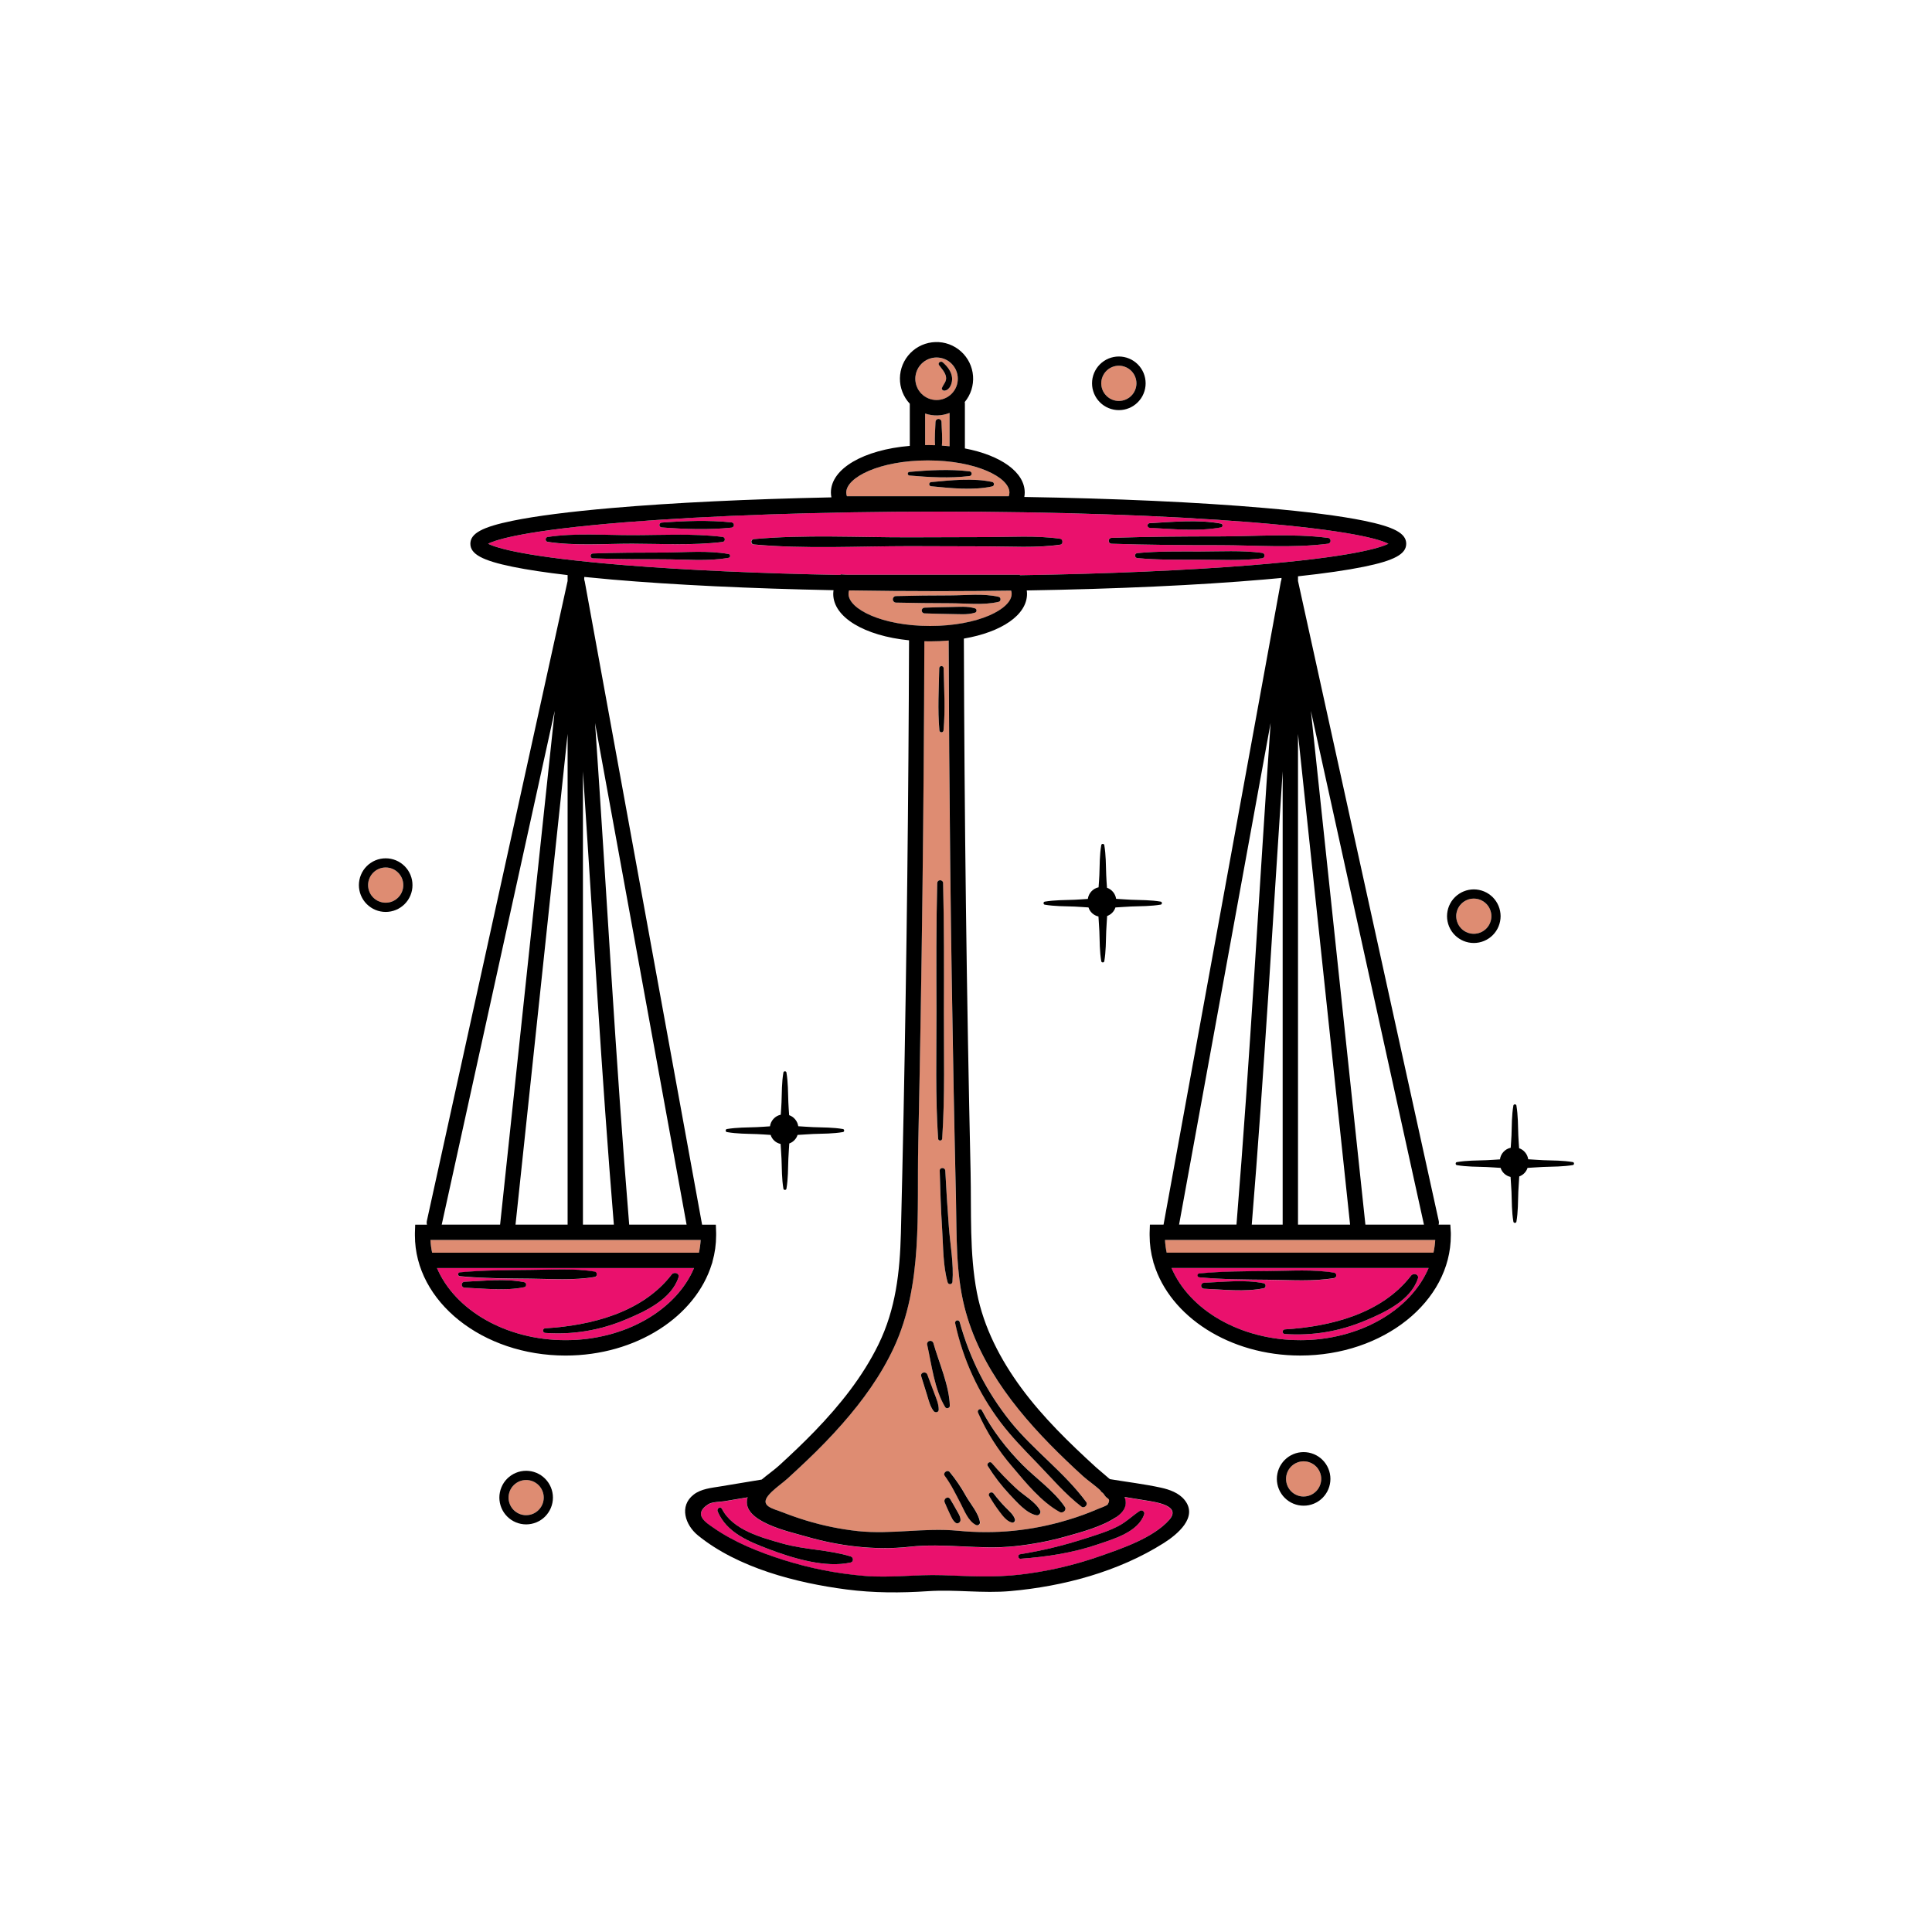 <svg xmlns="http://www.w3.org/2000/svg" xmlns:xlink="http://www.w3.org/1999/xlink" width="500" zoomAndPan="magnify" viewBox="0 0 375 375" height="500" preserveAspectRatio="xMidYMid meet" version="1.0"><defs><clipPath id="id1"><path d="M 80 66 L 282 66 L 282 309.352 L 80 309.352 Z M 80 66 " clip-rule="nonzero"/></clipPath><clipPath id="id2"><path d="M 282 214 L 305.512 214 L 305.512 238 L 282 238 Z M 282 214 " clip-rule="nonzero"/></clipPath><clipPath id="id3"><path d="M 69.262 166 L 81 166 L 81 178 L 69.262 178 Z M 69.262 166 " clip-rule="nonzero"/></clipPath></defs><path fill="rgb(91.759%, 6.67%, 42.749%)" d="M 109.77 260.125 C 121.387 260.125 131.262 254.25 134.711 246.129 L 84.82 246.129 C 88.27 254.25 98.148 260.125 109.77 260.125 Z M 101.766 249.848 C 98.102 250.605 93.875 250.09 90.152 249.941 C 90 249.93 89.875 249.867 89.773 249.758 C 89.672 249.648 89.617 249.516 89.617 249.367 C 89.617 249.215 89.672 249.086 89.773 248.973 C 89.875 248.863 90 248.801 90.152 248.789 C 93.871 248.641 98.102 248.129 101.766 248.883 C 102 248.957 102.121 249.117 102.121 249.363 C 102.121 249.609 102 249.77 101.766 249.844 Z M 130.359 247.398 C 130.82 246.797 131.965 247.105 131.684 247.957 C 130.309 252.164 125.285 254.535 121.508 256.102 C 116.496 258.223 111.273 259.094 105.844 258.723 C 105.719 258.723 105.613 258.676 105.527 258.59 C 105.438 258.504 105.395 258.398 105.395 258.273 C 105.395 258.148 105.438 258.043 105.527 257.957 C 105.613 257.871 105.719 257.824 105.844 257.824 C 114.789 257.277 124.684 254.766 130.359 247.395 Z M 89.277 246.988 C 93.801 246.57 98.348 246.559 102.883 246.52 C 107.023 246.484 111.344 246.152 115.441 246.852 C 115.699 246.93 115.828 247.102 115.828 247.367 C 115.828 247.637 115.699 247.809 115.441 247.887 C 111.344 248.57 107.031 248.238 102.883 248.219 C 98.348 248.176 93.801 248.168 89.277 247.746 C 89.172 247.746 89.082 247.707 89.012 247.629 C 88.938 247.555 88.902 247.465 88.902 247.359 C 88.906 247.254 88.945 247.164 89.02 247.09 C 89.094 247.02 89.184 246.98 89.289 246.984 Z M 89.277 246.988 " fill-opacity="1" fill-rule="nonzero"/><path fill="rgb(91.759%, 6.67%, 42.749%)" d="M 222.316 291.246 L 218.242 290.586 C 218.766 291.91 218.469 293.285 216.535 294.562 C 213.789 296.363 209.984 297.383 206.875 298.254 C 203.641 299.156 200.352 299.781 197.008 300.133 C 190.141 300.871 183.371 299.469 176.52 300.246 C 169.758 301.004 162.672 300.082 156.168 298.172 C 153.324 297.34 143.883 295.371 145.066 290.84 C 145.082 290.777 145.109 290.715 145.129 290.652 L 140.656 291.398 C 139.777 291.543 138.23 291.508 137.461 292.004 C 134.402 293.973 137.109 295.598 138.344 296.465 C 142.469 299.367 147.344 301.305 152.121 302.82 C 157.207 304.426 162.406 305.453 167.723 305.902 C 172.797 306.332 177.766 305.605 182.812 305.766 C 187.863 305.93 192.75 306.242 197.812 305.672 C 203.18 305.055 208.41 303.852 213.508 302.059 C 217.742 300.578 223.777 298.531 226.891 295.047 C 229.426 292.188 224.043 291.523 222.316 291.246 Z M 165.133 303.277 C 160.215 304.398 153.867 302.449 149.305 300.719 C 145.328 299.215 141.047 297.516 139.293 293.363 C 139.062 292.809 139.84 292.309 140.129 292.875 C 142.219 296.973 147.781 298.434 151.863 299.594 C 156.207 300.828 160.879 300.789 165.133 302.109 C 165.676 302.277 165.734 303.129 165.133 303.277 Z M 222.09 293.918 C 220.926 297.359 216.207 298.699 213.105 299.754 C 208.191 301.414 203.238 302.172 198.074 302.555 C 197.59 302.59 197.48 301.77 197.961 301.695 C 202.234 301.008 206.43 299.996 210.551 298.656 C 212.703 297.996 214.91 297.305 216.934 296.289 C 218.535 295.48 219.754 294.238 221.242 293.266 C 221.465 293.145 221.676 293.16 221.879 293.316 C 222.082 293.469 222.152 293.672 222.09 293.918 Z M 222.09 293.918 " fill-opacity="1" fill-rule="nonzero"/><path fill="rgb(91.759%, 6.67%, 42.749%)" d="M 227.398 246.129 C 230.848 254.25 240.723 260.129 252.348 260.129 C 263.969 260.129 273.84 254.25 277.289 246.129 Z M 245.289 250.059 C 241.625 250.812 237.398 250.301 233.676 250.148 C 233.523 250.137 233.398 250.078 233.297 249.969 C 233.191 249.855 233.141 249.727 233.141 249.574 C 233.141 249.426 233.191 249.293 233.297 249.184 C 233.398 249.07 233.523 249.012 233.676 249 C 237.395 248.852 241.625 248.336 245.289 249.094 C 245.527 249.164 245.648 249.324 245.648 249.574 C 245.648 249.824 245.527 249.984 245.289 250.059 Z M 232.816 247.93 C 232.723 247.918 232.641 247.879 232.578 247.809 C 232.516 247.738 232.484 247.656 232.484 247.562 C 232.484 247.469 232.516 247.383 232.578 247.316 C 232.641 247.246 232.723 247.203 232.816 247.195 C 237.336 246.777 241.883 246.77 246.418 246.727 C 250.559 246.691 254.879 246.359 258.98 247.059 C 259.238 247.137 259.367 247.309 259.367 247.578 C 259.367 247.844 259.238 248.016 258.98 248.094 C 254.879 248.781 250.566 248.449 246.418 248.426 C 241.883 248.355 237.332 248.352 232.816 247.93 Z M 265.035 256.309 C 260.02 258.43 254.797 259.305 249.367 258.934 C 249.25 258.922 249.152 258.875 249.074 258.789 C 248.996 258.703 248.957 258.602 248.957 258.484 C 248.957 258.367 248.996 258.266 249.074 258.18 C 249.152 258.094 249.25 258.043 249.367 258.035 C 258.312 257.496 268.207 254.977 273.883 247.605 C 274.344 247.008 275.492 247.316 275.211 248.168 C 273.836 252.375 268.812 254.746 265.035 256.309 Z M 265.035 256.309 " fill-opacity="1" fill-rule="nonzero"/><path fill="rgb(91.759%, 6.67%, 42.749%)" d="M 163.117 111.598 L 163.195 111.48 L 164.191 111.547 C 164.312 111.547 164.438 111.562 164.566 111.562 L 197.922 111.562 L 197.984 111.652 C 214.738 111.391 230.324 110.719 242.965 109.699 C 262.344 108.133 267.922 106.332 269.496 105.539 C 267.922 104.742 262.344 102.941 242.965 101.379 C 226.398 100.051 204.801 99.301 182.125 99.301 C 159.445 99.301 137.836 100.039 121.281 101.379 C 101.898 102.941 96.32 104.742 94.746 105.539 C 96.32 106.332 101.898 108.133 121.281 109.699 C 133.125 110.656 147.559 111.305 163.117 111.598 Z M 244.949 108.371 C 240.973 108.887 236.848 108.637 232.844 108.633 C 228.836 108.629 224.754 108.707 220.738 108.324 C 220.613 108.312 220.508 108.262 220.426 108.168 C 220.34 108.074 220.297 107.969 220.297 107.84 C 220.297 107.715 220.34 107.605 220.426 107.512 C 220.508 107.422 220.613 107.367 220.738 107.359 C 224.754 106.969 228.816 107.051 232.844 107.047 C 236.867 107.043 240.969 106.793 244.949 107.312 C 245.086 107.32 245.203 107.375 245.297 107.477 C 245.391 107.578 245.441 107.699 245.441 107.836 C 245.441 107.977 245.398 108.094 245.305 108.199 C 245.211 108.301 245.098 108.359 244.957 108.371 Z M 223.141 101.535 C 227.582 101.301 232.633 100.797 237.02 101.621 C 237.199 101.676 237.289 101.801 237.289 101.988 C 237.289 102.176 237.199 102.297 237.02 102.352 C 232.637 103.176 227.586 102.684 223.141 102.434 C 223.027 102.426 222.926 102.375 222.848 102.289 C 222.77 102.203 222.73 102.102 222.73 101.984 C 222.73 101.867 222.77 101.766 222.848 101.68 C 222.926 101.594 223.027 101.547 223.141 101.535 Z M 215.762 104.398 C 222.746 104.164 229.727 104.117 236.715 104.117 C 243.602 104.117 250.828 103.52 257.668 104.391 C 257.824 104.391 257.961 104.449 258.074 104.559 C 258.188 104.672 258.242 104.809 258.242 104.969 C 258.242 105.129 258.188 105.262 258.074 105.375 C 257.961 105.488 257.824 105.543 257.668 105.543 C 250.832 106.418 243.602 105.816 236.715 105.816 C 229.727 105.816 222.746 105.77 215.762 105.539 C 215.602 105.539 215.469 105.484 215.359 105.371 C 215.246 105.262 215.191 105.125 215.191 104.969 C 215.191 104.809 215.246 104.676 215.359 104.566 C 215.469 104.453 215.602 104.398 215.762 104.398 Z M 146.301 104.641 C 156.273 103.727 166.547 104.309 176.555 104.293 L 191.383 104.25 C 196.148 104.25 201.059 103.898 205.777 104.578 C 206.352 104.664 206.352 105.652 205.777 105.738 C 201.062 106.418 196.145 106.07 191.383 106.07 L 176.555 106.027 C 166.547 105.996 156.273 106.59 146.301 105.695 C 146.156 105.691 146.031 105.641 145.93 105.535 C 145.828 105.43 145.777 105.305 145.781 105.16 C 145.781 105.016 145.836 104.891 145.938 104.789 C 146.043 104.688 146.168 104.637 146.312 104.641 Z M 128.441 101.434 C 132.879 101.102 137.535 100.93 141.965 101.391 C 142.098 101.402 142.211 101.457 142.301 101.555 C 142.391 101.652 142.438 101.77 142.438 101.902 C 142.438 102.035 142.391 102.152 142.301 102.25 C 142.211 102.348 142.098 102.402 141.965 102.414 C 137.535 102.879 132.875 102.703 128.441 102.375 C 128.312 102.375 128.203 102.324 128.113 102.234 C 128.023 102.141 127.977 102.027 127.98 101.898 C 127.98 101.77 128.027 101.656 128.121 101.566 C 128.215 101.477 128.328 101.43 128.457 101.434 Z M 106.246 105.176 C 106.016 105.105 105.902 104.949 105.902 104.711 C 105.902 104.473 106.016 104.316 106.246 104.246 C 111.617 103.438 117.273 103.883 122.695 103.883 C 128.488 103.883 134.422 103.527 140.18 104.215 C 140.32 104.215 140.434 104.266 140.531 104.359 C 140.629 104.457 140.68 104.574 140.68 104.711 C 140.68 104.852 140.629 104.969 140.531 105.062 C 140.434 105.16 140.32 105.211 140.18 105.211 C 134.418 105.906 128.492 105.543 122.695 105.543 C 117.293 105.539 111.621 105.988 106.258 105.184 Z M 115.051 107.43 C 119.617 107.27 124.191 107.262 128.762 107.25 C 132.918 107.25 137.324 106.797 141.43 107.539 C 141.609 107.594 141.699 107.715 141.699 107.902 C 141.699 108.09 141.609 108.211 141.43 108.266 C 137.332 109.008 132.914 108.57 128.762 108.559 C 124.191 108.559 119.617 108.535 115.051 108.379 C 114.93 108.367 114.824 108.316 114.742 108.223 C 114.66 108.133 114.617 108.023 114.621 107.898 C 114.621 107.773 114.664 107.668 114.75 107.578 C 114.832 107.488 114.938 107.438 115.062 107.43 Z M 115.051 107.43 " fill-opacity="1" fill-rule="nonzero"/><path fill="rgb(87.059%, 54.9%, 44.71%)" d="M 102.125 287.266 C 101.672 287.266 101.238 287.352 100.82 287.523 C 100.402 287.699 100.031 287.945 99.711 288.266 C 99.391 288.586 99.145 288.957 98.973 289.375 C 98.801 289.793 98.711 290.227 98.711 290.68 C 98.711 291.133 98.801 291.57 98.973 291.988 C 99.145 292.406 99.391 292.773 99.711 293.094 C 100.031 293.414 100.402 293.664 100.82 293.836 C 101.238 294.008 101.672 294.094 102.125 294.094 C 102.578 294.094 103.012 294.008 103.43 293.836 C 103.848 293.664 104.219 293.414 104.539 293.094 C 104.859 292.773 105.105 292.406 105.277 291.988 C 105.449 291.57 105.539 291.133 105.539 290.68 C 105.535 290.227 105.449 289.793 105.277 289.375 C 105.102 288.957 104.855 288.586 104.535 288.266 C 104.219 287.945 103.848 287.699 103.43 287.527 C 103.012 287.352 102.578 287.266 102.125 287.266 Z M 102.125 287.266 " fill-opacity="1" fill-rule="nonzero"/><path fill="rgb(87.059%, 54.9%, 44.71%)" d="M 181.777 77.664 C 182.051 77.664 182.316 77.637 182.582 77.586 C 182.848 77.535 183.105 77.457 183.355 77.352 C 183.609 77.25 183.844 77.121 184.07 76.973 C 184.297 76.82 184.504 76.652 184.695 76.461 C 184.887 76.27 185.059 76.062 185.211 75.836 C 185.363 75.609 185.488 75.375 185.594 75.125 C 185.695 74.875 185.777 74.617 185.828 74.352 C 185.883 74.086 185.91 73.816 185.91 73.547 C 185.91 73.273 185.887 73.008 185.832 72.742 C 185.781 72.477 185.703 72.215 185.602 71.965 C 185.496 71.715 185.371 71.477 185.223 71.25 C 185.07 71.027 184.902 70.816 184.711 70.625 C 184.52 70.434 184.312 70.262 184.086 70.109 C 183.863 69.957 183.625 69.832 183.375 69.727 C 183.125 69.621 182.867 69.543 182.602 69.488 C 182.336 69.438 182.07 69.41 181.801 69.406 C 181.527 69.406 181.262 69.434 180.996 69.484 C 180.73 69.535 180.473 69.613 180.219 69.715 C 179.969 69.82 179.73 69.945 179.508 70.094 C 179.281 70.246 179.07 70.414 178.879 70.605 C 178.688 70.797 178.516 71.004 178.363 71.23 C 178.215 71.453 178.086 71.691 177.98 71.941 C 177.875 72.191 177.797 72.449 177.742 72.715 C 177.691 72.98 177.664 73.25 177.66 73.52 C 177.66 73.789 177.688 74.059 177.738 74.324 C 177.789 74.594 177.867 74.852 177.969 75.102 C 178.074 75.352 178.199 75.59 178.352 75.816 C 178.5 76.043 178.672 76.254 178.863 76.445 C 179.055 76.637 179.262 76.809 179.488 76.961 C 179.711 77.113 179.949 77.242 180.199 77.344 C 180.449 77.449 180.707 77.527 180.973 77.582 C 181.238 77.637 181.508 77.664 181.777 77.664 Z M 182.98 70.34 C 183.871 71.113 184.707 72.152 184.801 73.379 C 184.871 74.309 184.426 75.699 183.371 75.848 C 183.086 75.891 182.711 75.656 182.836 75.309 C 183.148 74.516 183.809 74.051 183.605 73.09 C 183.43 72.25 182.762 71.566 182.281 70.891 C 181.949 70.43 182.629 70.008 182.98 70.324 Z M 182.98 70.34 " fill-opacity="1" fill-rule="nonzero"/><path fill="rgb(87.059%, 54.9%, 44.71%)" d="M 253.035 283.637 C 252.582 283.637 252.148 283.727 251.73 283.898 C 251.312 284.07 250.941 284.316 250.621 284.637 C 250.301 284.957 250.055 285.328 249.883 285.746 C 249.711 286.164 249.621 286.602 249.621 287.055 C 249.621 287.508 249.711 287.941 249.883 288.359 C 250.055 288.777 250.301 289.148 250.621 289.469 C 250.941 289.789 251.312 290.035 251.73 290.207 C 252.148 290.383 252.582 290.469 253.035 290.469 C 253.488 290.469 253.922 290.383 254.34 290.207 C 254.758 290.035 255.129 289.789 255.449 289.469 C 255.77 289.148 256.016 288.777 256.188 288.359 C 256.359 287.941 256.449 287.508 256.449 287.055 C 256.445 286.602 256.359 286.164 256.188 285.746 C 256.012 285.328 255.766 284.961 255.445 284.641 C 255.125 284.32 254.758 284.074 254.34 283.898 C 253.922 283.727 253.488 283.641 253.035 283.637 Z M 253.035 283.637 " fill-opacity="1" fill-rule="nonzero"/><path fill="rgb(87.059%, 54.9%, 44.71%)" d="M 74.867 168.383 C 74.414 168.383 73.977 168.469 73.559 168.641 C 73.137 168.812 72.766 169.059 72.445 169.379 C 72.125 169.699 71.879 170.066 71.703 170.484 C 71.527 170.906 71.441 171.34 71.441 171.793 C 71.438 172.25 71.523 172.684 71.699 173.105 C 71.871 173.523 72.117 173.895 72.438 174.215 C 72.758 174.535 73.125 174.785 73.543 174.957 C 73.965 175.133 74.398 175.219 74.852 175.219 C 75.305 175.219 75.742 175.133 76.16 174.961 C 76.578 174.789 76.949 174.539 77.27 174.219 C 77.59 173.898 77.836 173.531 78.012 173.109 C 78.184 172.691 78.27 172.254 78.27 171.801 C 78.27 171.348 78.184 170.914 78.012 170.496 C 77.84 170.078 77.594 169.707 77.273 169.387 C 76.953 169.066 76.586 168.82 76.168 168.648 C 75.75 168.473 75.316 168.383 74.867 168.383 Z M 74.867 168.383 " fill-opacity="1" fill-rule="nonzero"/><path fill="rgb(87.059%, 54.9%, 44.71%)" d="M 184.309 86.617 L 184.309 80.152 C 182.742 80.762 181.16 80.801 179.566 80.27 L 179.566 86.395 L 180.086 86.395 C 180.562 86.395 181.035 86.395 181.496 86.422 C 181.367 84.91 181.543 83.309 181.582 81.863 C 181.594 81.711 181.652 81.586 181.766 81.48 C 181.879 81.375 182.008 81.324 182.16 81.324 C 182.312 81.324 182.445 81.375 182.559 81.48 C 182.672 81.586 182.73 81.711 182.742 81.863 C 182.777 83.328 182.957 84.957 182.82 86.484 C 183.324 86.512 183.82 86.555 184.309 86.617 Z M 184.309 86.617 " fill-opacity="1" fill-rule="nonzero"/><path fill="rgb(87.059%, 54.9%, 44.71%)" d="M 217.16 70.984 C 216.707 70.984 216.273 71.07 215.855 71.246 C 215.434 71.418 215.066 71.664 214.746 71.984 C 214.426 72.305 214.176 72.676 214.004 73.094 C 213.828 73.512 213.742 73.949 213.742 74.402 C 213.742 74.855 213.828 75.293 214.004 75.711 C 214.176 76.133 214.422 76.5 214.742 76.82 C 215.062 77.141 215.434 77.391 215.852 77.562 C 216.27 77.734 216.707 77.824 217.16 77.824 C 217.613 77.824 218.047 77.734 218.469 77.562 C 218.887 77.387 219.254 77.141 219.574 76.82 C 219.895 76.5 220.141 76.129 220.316 75.711 C 220.488 75.289 220.574 74.855 220.574 74.402 C 220.574 73.949 220.488 73.512 220.312 73.094 C 220.141 72.676 219.895 72.309 219.574 71.988 C 219.254 71.668 218.887 71.422 218.469 71.246 C 218.051 71.074 217.613 70.988 217.16 70.984 Z M 217.16 70.984 " fill-opacity="1" fill-rule="nonzero"/><path fill="rgb(87.059%, 54.9%, 44.71%)" d="M 164.809 114.609 C 164.734 114.824 164.695 115.047 164.695 115.273 C 164.695 118.223 171.199 121.508 180.531 121.508 C 189.863 121.508 196.363 118.223 196.363 115.273 C 196.359 115.066 196.328 114.863 196.262 114.668 C 191.625 114.73 186.914 114.762 182.125 114.762 C 176.242 114.754 170.453 114.703 164.809 114.609 Z M 189.23 118.922 C 187.754 119.379 186.168 119.203 184.637 119.184 C 182.898 119.164 181.16 119.109 179.418 119.055 C 179.273 119.043 179.152 118.984 179.055 118.875 C 178.957 118.77 178.906 118.645 178.906 118.5 C 178.906 118.355 178.957 118.23 179.055 118.125 C 179.152 118.02 179.273 117.961 179.418 117.949 C 181.16 117.891 182.898 117.836 184.637 117.816 C 186.164 117.801 187.762 117.629 189.23 118.078 C 189.438 118.141 189.539 118.281 189.539 118.5 C 189.539 118.715 189.438 118.855 189.23 118.922 Z M 193.84 115.848 C 194.078 115.918 194.195 116.078 194.195 116.328 C 194.195 116.578 194.078 116.738 193.84 116.812 C 190.832 117.52 187.48 117.098 184.398 117.086 C 180.91 117.086 177.422 117.047 173.934 116.965 C 173.758 116.965 173.609 116.902 173.488 116.777 C 173.363 116.656 173.301 116.504 173.301 116.332 C 173.301 116.156 173.363 116.008 173.488 115.883 C 173.609 115.758 173.758 115.699 173.934 115.699 C 177.422 115.609 180.91 115.582 184.398 115.57 C 187.469 115.562 190.844 115.148 193.84 115.848 Z M 193.84 115.848 " fill-opacity="1" fill-rule="nonzero"/><path fill="rgb(87.059%, 54.9%, 44.71%)" d="M 195.789 96.324 C 195.879 96.094 195.922 95.852 195.922 95.605 C 195.922 92.652 189.418 89.367 180.086 89.367 C 170.754 89.367 164.254 92.652 164.254 95.605 C 164.254 95.852 164.301 96.094 164.387 96.324 Z M 192.609 94.406 C 188.965 95.234 184.465 94.754 180.758 94.387 C 180.648 94.387 180.555 94.348 180.477 94.27 C 180.398 94.191 180.359 94.098 180.359 93.988 C 180.359 93.875 180.398 93.781 180.477 93.703 C 180.555 93.625 180.648 93.586 180.758 93.586 C 184.461 93.219 188.953 92.742 192.609 93.566 C 192.816 93.629 192.918 93.77 192.918 93.988 C 192.918 94.203 192.816 94.344 192.609 94.406 Z M 176.547 91.59 C 180.34 91.258 184.375 91.027 188.145 91.488 C 188.27 91.488 188.375 91.535 188.465 91.621 C 188.555 91.711 188.598 91.82 188.598 91.945 C 188.598 92.07 188.555 92.176 188.465 92.266 C 188.375 92.355 188.27 92.398 188.145 92.398 C 184.359 92.863 180.324 92.633 176.547 92.301 C 176.449 92.301 176.367 92.266 176.297 92.195 C 176.227 92.125 176.195 92.043 176.195 91.945 C 176.195 91.848 176.227 91.762 176.297 91.691 C 176.367 91.625 176.449 91.59 176.547 91.59 Z M 176.547 91.59 " fill-opacity="1" fill-rule="nonzero"/><path fill="rgb(87.059%, 54.9%, 44.71%)" d="M 214.484 290.34 C 214.355 290.141 214.211 289.953 214.051 289.773 C 213.848 289.664 213.695 289.504 213.59 289.297 C 212.543 288.305 211.078 287.309 210.195 286.508 C 209.129 285.527 208.07 284.539 207.02 283.543 C 198.363 275.254 190.176 265.543 187.199 253.664 C 185.5 246.887 185.707 239.738 185.543 232.816 C 185.367 225.535 185.215 218.246 185.082 210.953 C 184.527 182.078 184.207 153.199 184.121 124.316 C 182.961 124.418 181.766 124.469 180.531 124.469 C 180.152 124.469 179.777 124.469 179.406 124.453 C 179.305 157.051 178.906 189.641 178.223 222.227 C 177.938 235.316 179.152 249.383 173.496 261.555 C 170.984 266.961 167.453 271.836 163.535 276.312 C 161.312 278.848 158.945 281.254 156.508 283.586 C 155.32 284.715 154.121 285.836 152.906 286.938 C 152 287.766 150.773 288.594 149.812 289.535 C 149.762 289.598 149.703 289.656 149.637 289.711 C 149.426 289.918 149.227 290.141 149.039 290.371 C 147.5 292.398 150.16 292.852 151.914 293.547 C 153.402 294.141 154.914 294.664 156.449 295.125 C 159.742 296.133 163.102 296.82 166.523 297.191 C 173.039 297.875 179.426 296.496 185.93 297.121 C 193.145 297.828 200.223 297.137 207.168 295.047 C 209.207 294.449 211.203 293.723 213.156 292.875 C 213.527 292.711 214.871 292.273 215.035 291.969 C 215.66 290.789 214.895 290.977 214.484 290.34 Z M 184.164 238.031 C 184.422 241.543 185.16 245.289 184.871 248.797 C 184.867 248.91 184.824 249.012 184.746 249.098 C 184.672 249.184 184.574 249.23 184.461 249.246 C 184.348 249.262 184.242 249.242 184.145 249.18 C 184.047 249.117 183.98 249.031 183.945 248.922 C 183.023 245.656 183.09 241.961 182.871 238.598 C 182.629 234.82 182.5 231.031 182.398 227.242 C 182.383 226.543 183.449 226.551 183.48 227.242 C 183.66 230.848 183.898 234.438 184.164 238.031 Z M 182.301 129.672 C 182.309 129.562 182.355 129.469 182.438 129.395 C 182.52 129.32 182.613 129.281 182.727 129.281 C 182.836 129.281 182.934 129.32 183.016 129.395 C 183.094 129.469 183.141 129.562 183.152 129.672 C 183.234 133.68 183.48 137.738 183.129 141.734 C 183.129 141.848 183.09 141.941 183.012 142.02 C 182.934 142.098 182.836 142.137 182.727 142.137 C 182.617 142.137 182.523 142.098 182.441 142.02 C 182.363 141.941 182.324 141.848 182.324 141.734 C 181.969 137.738 182.23 133.68 182.301 129.672 Z M 181.902 171.422 C 181.902 171.262 181.957 171.129 182.07 171.016 C 182.18 170.906 182.312 170.852 182.473 170.852 C 182.629 170.852 182.762 170.906 182.875 171.016 C 182.984 171.129 183.043 171.262 183.043 171.422 C 183.25 179.688 183.211 187.953 183.195 196.219 C 183.176 204.484 183.418 212.812 182.863 221.02 C 182.852 221.121 182.809 221.207 182.734 221.277 C 182.66 221.348 182.57 221.379 182.465 221.379 C 182.363 221.379 182.273 221.348 182.199 221.277 C 182.121 221.207 182.082 221.121 182.07 221.02 C 181.516 212.812 181.762 204.441 181.738 196.219 C 181.715 187.996 181.699 179.688 181.91 171.422 Z M 181.199 273.875 C 180.535 272.977 180.246 271.793 179.914 270.727 C 179.539 269.535 179.172 268.344 178.801 267.152 C 178.559 266.383 179.715 266.094 179.988 266.82 L 181.316 270.34 C 181.707 271.395 182.191 272.465 182.199 273.605 C 182.203 274.176 181.508 274.262 181.211 273.871 Z M 179.98 261.02 C 179.945 260.855 179.969 260.703 180.055 260.562 C 180.141 260.418 180.262 260.324 180.422 260.281 C 180.582 260.238 180.734 260.254 180.883 260.332 C 181.027 260.41 181.129 260.527 181.18 260.688 C 182.266 264.512 184.242 268.84 184.375 272.836 C 184.371 273.086 184.25 273.242 184.008 273.305 C 183.77 273.371 183.586 273.297 183.457 273.086 C 181.379 269.691 180.816 264.848 179.98 261.02 Z M 185.512 295.582 C 184.91 295.141 184.676 294.461 184.355 293.801 C 184.027 293.082 183.695 292.352 183.383 291.621 C 183.07 290.895 184.047 290.297 184.457 290.992 C 184.867 291.688 185.262 292.352 185.641 293.047 C 185.973 293.676 186.445 294.312 186.445 295.039 C 186.438 295.477 185.891 295.871 185.5 295.582 Z M 189.43 295.973 C 187.934 295.23 187.18 293.16 186.445 291.746 C 185.492 289.93 184.621 288.098 183.395 286.441 C 182.977 285.879 183.91 285.172 184.352 285.699 C 185.551 287.168 186.613 288.73 187.527 290.391 C 188.379 291.887 189.926 293.676 190.223 295.367 C 190.293 295.605 190.23 295.801 190.031 295.949 C 189.832 296.098 189.625 296.105 189.414 295.973 Z M 196.418 295.52 C 195.426 295.266 194.676 294.246 194.07 293.457 C 193.332 292.477 192.652 291.453 192.031 290.391 C 191.703 289.832 192.52 289.398 192.887 289.891 C 193.602 290.844 194.375 291.742 195.207 292.59 C 195.871 293.281 196.762 293.977 197.043 294.91 C 197.094 295.102 197.051 295.27 196.906 295.406 C 196.762 295.543 196.594 295.582 196.406 295.52 Z M 201.172 294.121 C 199.207 293.754 197.316 291.469 195.992 290.105 C 194.383 288.398 192.957 286.551 191.715 284.559 C 191.418 284.094 192.121 283.547 192.48 283.969 C 193.957 285.699 195.535 287.332 197.207 288.871 C 198.641 290.195 200.977 291.445 201.891 293.18 C 202.012 293.43 201.988 293.664 201.816 293.879 C 201.648 294.098 201.426 294.18 201.156 294.121 Z M 205.695 293.457 C 202.152 291.527 199.109 287.773 196.535 284.719 C 193.777 281.535 191.543 278.02 189.836 274.164 C 189.613 273.664 190.328 273.219 190.59 273.723 C 192.578 277.586 195.375 281.156 198.414 284.246 C 201.062 286.945 204.562 289.32 206.695 292.465 C 207.105 293.109 206.281 293.805 205.684 293.477 Z M 209.93 292.438 C 206.715 289.973 204 286.738 201.184 283.832 C 198.762 281.332 196.332 278.859 194.227 276.074 C 189.883 270.305 186.945 263.887 185.414 256.824 C 185.383 256.703 185.398 256.594 185.461 256.484 C 185.523 256.379 185.613 256.309 185.734 256.277 C 185.852 256.242 185.965 256.258 186.074 256.316 C 186.18 256.375 186.254 256.465 186.289 256.582 C 188.23 263.688 191.5 270.121 196.094 275.875 C 200.582 281.449 206.605 285.773 210.836 291.527 C 211.207 292.066 210.438 292.848 209.918 292.453 Z M 209.93 292.438 " fill-opacity="1" fill-rule="nonzero"/><path fill="rgb(87.059%, 54.9%, 44.71%)" d="M 286.066 174.418 C 285.613 174.418 285.18 174.504 284.762 174.676 C 284.344 174.852 283.973 175.098 283.652 175.418 C 283.332 175.738 283.086 176.105 282.914 176.527 C 282.738 176.945 282.652 177.379 282.652 177.832 C 282.652 178.285 282.738 178.723 282.914 179.141 C 283.086 179.559 283.332 179.926 283.652 180.246 C 283.973 180.566 284.344 180.812 284.762 180.988 C 285.18 181.16 285.613 181.246 286.066 181.246 C 286.52 181.246 286.953 181.16 287.371 180.988 C 287.789 180.812 288.16 180.566 288.48 180.246 C 288.797 179.926 289.047 179.559 289.219 179.141 C 289.391 178.723 289.477 178.285 289.477 177.832 C 289.477 177.379 289.391 176.945 289.219 176.527 C 289.043 176.109 288.797 175.738 288.477 175.418 C 288.156 175.098 287.789 174.852 287.371 174.68 C 286.953 174.504 286.52 174.418 286.066 174.418 Z M 286.066 174.418 " fill-opacity="1" fill-rule="nonzero"/><path fill="rgb(87.059%, 54.9%, 44.71%)" d="M 83.875 243.148 L 135.66 243.148 C 135.832 242.332 135.941 241.512 135.988 240.68 L 83.535 240.68 C 83.582 241.512 83.699 242.336 83.875 243.148 Z M 83.875 243.148 " fill-opacity="1" fill-rule="nonzero"/><path fill="rgb(87.059%, 54.9%, 44.71%)" d="M 226.453 243.148 L 278.238 243.148 C 278.41 242.332 278.523 241.512 278.57 240.68 L 226.113 240.68 C 226.16 241.512 226.277 242.336 226.453 243.148 Z M 226.453 243.148 " fill-opacity="1" fill-rule="nonzero"/><g clip-path="url(#id1)"><path fill="rgb(0%, 0%, 0%)" d="M 281.508 237.699 L 279.234 237.699 C 279.305 237.453 279.312 237.207 279.254 236.961 L 251.941 112.762 L 251.941 111.859 C 257.168 111.293 261.457 110.676 264.738 110.004 C 270.645 108.797 272.945 107.543 272.945 105.539 C 272.945 103.531 270.629 102.277 264.738 101.07 C 260.18 100.141 253.68 99.305 245.422 98.594 C 232.5 97.473 216.367 96.746 198.82 96.461 C 198.871 96.176 198.895 95.891 198.898 95.605 C 198.898 91.625 194.23 88.371 187.285 87.039 L 187.285 78.285 C 187.285 78.199 187.273 78.113 187.258 78.031 C 187.547 77.68 187.801 77.309 188.02 76.906 C 188.234 76.508 188.414 76.094 188.551 75.66 C 188.688 75.227 188.785 74.785 188.836 74.336 C 188.891 73.883 188.898 73.434 188.867 72.98 C 188.832 72.527 188.758 72.082 188.637 71.641 C 188.52 71.203 188.359 70.781 188.16 70.371 C 187.961 69.965 187.723 69.578 187.449 69.219 C 187.176 68.855 186.871 68.523 186.535 68.219 C 186.195 67.914 185.832 67.645 185.445 67.41 C 185.055 67.176 184.648 66.98 184.223 66.824 C 183.797 66.668 183.359 66.555 182.91 66.48 C 182.465 66.41 182.012 66.379 181.559 66.395 C 181.105 66.41 180.656 66.465 180.215 66.566 C 179.773 66.664 179.344 66.809 178.926 66.988 C 178.512 67.172 178.117 67.391 177.742 67.648 C 177.371 67.906 177.023 68.199 176.707 68.523 C 176.387 68.848 176.105 69.199 175.852 69.578 C 175.602 69.957 175.391 70.355 175.215 70.773 C 175.043 71.195 174.91 71.625 174.82 72.07 C 174.727 72.516 174.68 72.965 174.672 73.422 C 174.668 73.875 174.707 74.324 174.785 74.773 C 174.867 75.219 174.992 75.652 175.156 76.078 C 175.32 76.5 175.523 76.906 175.762 77.289 C 176.004 77.672 176.281 78.031 176.59 78.363 L 176.59 86.543 C 167.645 87.301 161.277 90.945 161.277 95.609 C 161.281 95.922 161.312 96.234 161.375 96.539 C 145.398 96.871 130.73 97.57 118.824 98.598 C 110.562 99.312 104.062 100.148 99.508 101.078 C 93.602 102.285 91.297 103.539 91.297 105.543 C 91.297 107.551 93.617 108.805 99.508 110.012 C 102.332 110.59 105.902 111.129 110.172 111.625 L 110.172 112.77 C 101.062 154.168 91.957 195.566 82.855 236.969 C 82.801 237.215 82.805 237.461 82.875 237.707 L 80.59 237.707 L 80.535 239.312 C 80.535 239.469 80.535 239.645 80.535 239.793 C 80.535 252.652 93.648 263.113 109.77 263.113 C 123.496 263.113 135.039 255.52 138.164 245.324 C 138.23 245.18 138.273 245.027 138.293 244.871 C 138.762 243.215 138.996 241.523 139 239.797 C 139 239.641 139 239.469 139 239.328 L 138.945 237.715 L 136.277 237.715 C 128.684 196.102 121.094 154.492 113.504 112.883 C 113.484 112.77 113.453 112.66 113.41 112.551 L 113.391 112.281 L 113.418 111.984 C 115.133 112.16 116.938 112.328 118.84 112.496 C 130.844 113.531 145.656 114.238 161.789 114.559 C 161.754 114.797 161.734 115.035 161.73 115.273 C 161.73 119.832 167.824 123.418 176.445 124.285 C 176.348 154.965 175.992 185.645 175.379 216.316 C 175.223 223.992 175.051 231.668 174.863 239.34 C 174.668 246.898 173.871 254.078 170.512 260.949 C 167.441 267.227 163.027 272.723 158.199 277.73 C 155.957 280.051 153.617 282.266 151.238 284.441 C 150.332 285.277 149.031 286.18 147.848 287.18 L 139.875 288.504 C 138.105 288.801 136.098 288.961 134.633 290.105 C 131.758 292.34 133.02 296.023 135.461 298.012 C 143.23 304.332 154.582 307.25 164.285 308.512 C 169.586 309.203 174.824 309.199 180.16 308.844 C 185.492 308.488 190.762 309.305 196.121 308.828 C 206.418 307.91 217.062 305.074 225.871 299.516 C 228.484 297.859 232.633 294.488 229.922 291.137 C 228.809 289.758 227.004 289.121 225.332 288.754 C 222.07 288.043 218.707 287.648 215.414 287.098 C 214.453 286.242 213.453 285.457 212.727 284.797 C 207.523 280.043 202.422 275.09 198.234 269.402 C 194.18 263.891 190.945 257.684 189.621 250.914 C 188.148 243.289 188.562 235.234 188.391 227.508 C 187.617 192.992 187.184 158.473 187.086 123.949 C 194.375 122.699 199.344 119.383 199.344 115.27 C 199.344 115.047 199.324 114.828 199.293 114.605 C 216.66 114.316 232.633 113.59 245.426 112.48 C 246.562 112.383 247.66 112.281 248.738 112.18 L 248.738 112.27 C 248.738 112.359 248.738 112.449 248.715 112.539 C 248.672 112.645 248.641 112.754 248.621 112.867 C 241.027 154.48 233.438 196.09 225.844 237.699 L 223.195 237.699 L 223.141 239.305 C 223.141 239.465 223.141 239.637 223.141 239.785 C 223.141 241.512 223.375 243.203 223.844 244.863 C 223.863 245.023 223.91 245.176 223.977 245.324 C 227.102 255.52 238.645 263.109 252.371 263.109 C 268.492 263.109 281.605 252.648 281.605 239.785 C 281.605 239.625 281.605 239.453 281.605 239.305 Z M 276.371 237.699 L 265.023 237.699 C 261.492 204.461 257.965 171.223 254.441 137.98 C 261.75 171.223 269.066 204.461 276.387 237.699 Z M 262.051 237.699 L 251.941 237.699 L 251.941 142.457 Z M 181.777 69.391 C 182.051 69.391 182.32 69.418 182.586 69.469 C 182.852 69.523 183.109 69.598 183.359 69.703 C 183.609 69.805 183.848 69.934 184.074 70.082 C 184.297 70.234 184.508 70.406 184.699 70.598 C 184.891 70.789 185.062 70.996 185.211 71.223 C 185.363 71.445 185.492 71.684 185.594 71.934 C 185.699 72.184 185.777 72.441 185.832 72.711 C 185.883 72.977 185.91 73.242 185.91 73.516 C 185.91 73.785 185.883 74.055 185.832 74.32 C 185.781 74.586 185.703 74.844 185.598 75.094 C 185.496 75.348 185.367 75.582 185.219 75.809 C 185.066 76.035 184.895 76.242 184.703 76.438 C 184.512 76.629 184.305 76.801 184.078 76.949 C 183.855 77.102 183.617 77.227 183.367 77.332 C 183.117 77.438 182.859 77.516 182.594 77.566 C 182.328 77.621 182.059 77.648 181.789 77.648 C 181.516 77.648 181.25 77.621 180.984 77.566 C 180.719 77.516 180.461 77.438 180.207 77.332 C 179.957 77.23 179.723 77.102 179.496 76.953 C 179.27 76.801 179.062 76.629 178.871 76.438 C 178.68 76.246 178.508 76.039 178.355 75.812 C 178.207 75.586 178.078 75.352 177.977 75.098 C 177.871 74.848 177.793 74.59 177.742 74.324 C 177.688 74.059 177.66 73.789 177.66 73.52 C 177.66 73.25 177.688 72.98 177.742 72.715 C 177.793 72.449 177.871 72.191 177.977 71.941 C 178.078 71.691 178.207 71.453 178.355 71.23 C 178.508 71.004 178.68 70.797 178.867 70.605 C 179.059 70.414 179.27 70.242 179.492 70.09 C 179.719 69.941 179.953 69.812 180.203 69.707 C 180.453 69.605 180.711 69.527 180.977 69.473 C 181.242 69.418 181.508 69.391 181.777 69.391 Z M 182.742 81.859 C 182.73 81.707 182.672 81.578 182.559 81.473 C 182.445 81.371 182.312 81.316 182.16 81.316 C 182.008 81.316 181.879 81.371 181.766 81.473 C 181.652 81.578 181.594 81.707 181.582 81.859 C 181.543 83.305 181.367 84.906 181.496 86.414 C 181.035 86.414 180.562 86.387 180.086 86.387 L 179.566 86.387 L 179.566 80.27 C 181.16 80.801 182.742 80.762 184.309 80.152 L 184.309 86.617 C 183.82 86.562 183.324 86.52 182.82 86.488 C 182.961 84.957 182.777 83.324 182.742 81.859 Z M 180.094 89.367 C 189.426 89.367 195.93 92.652 195.93 95.605 C 195.93 95.852 195.883 96.094 195.797 96.324 L 164.387 96.324 C 164.301 96.094 164.254 95.852 164.254 95.605 C 164.254 92.652 170.758 89.367 180.086 89.367 Z M 107.672 137.98 L 97.07 237.699 L 85.738 237.699 C 93.051 204.461 100.363 171.219 107.672 137.98 Z M 110.172 142.457 L 110.172 237.699 L 100.062 237.699 C 103.426 205.941 106.797 174.195 110.172 142.457 Z M 109.77 260.125 C 98.145 260.125 88.27 254.25 84.82 246.129 L 134.711 246.129 C 131.277 254.25 121.387 260.125 109.77 260.125 Z M 135.66 243.148 L 83.875 243.148 C 83.699 242.332 83.59 241.512 83.547 240.68 L 136 240.68 C 135.949 241.512 135.836 242.332 135.66 243.148 Z M 133.266 237.699 L 122.125 237.699 C 119.453 205.277 117.734 172.785 115.5 140.332 C 121.41 172.785 127.336 205.242 133.266 237.699 Z M 119.164 237.699 L 113.148 237.699 L 113.148 149.711 C 115.098 179.043 116.734 208.398 119.148 237.699 Z M 216.566 294.539 C 218.5 293.27 218.797 291.887 218.273 290.562 L 222.348 291.223 C 224.078 291.512 229.457 292.176 226.93 295.023 C 223.832 298.508 217.781 300.555 213.547 302.035 C 208.449 303.828 203.219 305.031 197.855 305.648 C 192.793 306.223 187.914 305.91 182.852 305.742 C 177.789 305.578 172.836 306.309 167.762 305.879 C 162.434 305.434 157.219 304.406 152.121 302.797 C 147.344 301.281 142.469 299.344 138.344 296.441 C 137.109 295.574 134.402 293.949 137.461 291.98 C 138.23 291.484 139.781 291.52 140.656 291.375 L 145.129 290.629 C 145.109 290.691 145.082 290.754 145.066 290.816 C 143.883 295.348 153.324 297.316 156.168 298.152 C 162.672 300.059 169.75 300.98 176.52 300.223 C 183.371 299.453 190.141 300.848 197.008 300.109 C 200.352 299.758 203.641 299.133 206.875 298.23 C 209.984 297.359 213.789 296.34 216.535 294.539 Z M 187.199 253.664 C 190.18 265.543 198.363 275.266 207.02 283.543 C 208.066 284.543 209.125 285.531 210.195 286.508 C 211.078 287.316 212.543 288.297 213.59 289.297 C 213.695 289.504 213.848 289.664 214.051 289.773 C 214.211 289.953 214.355 290.141 214.484 290.34 C 214.895 290.977 215.66 290.789 215.035 291.969 C 214.871 292.27 213.527 292.707 213.156 292.871 C 211.203 293.719 209.207 294.445 207.168 295.043 C 200.223 297.133 193.145 297.824 185.93 297.117 C 179.426 296.492 173.039 297.871 166.523 297.188 C 163.102 296.816 159.75 296.129 156.457 295.125 C 154.926 294.66 153.418 294.133 151.926 293.547 C 150.168 292.848 147.508 292.395 149.051 290.367 C 149.234 290.137 149.434 289.914 149.645 289.707 C 149.711 289.652 149.77 289.594 149.82 289.531 C 150.781 288.605 152.008 287.762 152.918 286.934 C 154.129 285.828 155.328 284.711 156.516 283.582 C 158.957 281.262 161.32 278.844 163.543 276.309 C 167.465 271.84 170.996 266.957 173.508 261.551 C 179.16 249.379 177.949 235.312 178.23 222.223 C 178.922 189.645 179.316 157.059 179.418 124.469 C 179.789 124.469 180.164 124.484 180.539 124.484 C 181.773 124.484 182.973 124.434 184.133 124.328 C 184.219 153.211 184.539 182.09 185.094 210.965 C 185.23 218.262 185.387 225.547 185.555 232.824 C 185.707 239.754 185.5 246.887 187.199 253.664 Z M 180.531 121.5 C 171.199 121.5 164.695 118.215 164.695 115.262 C 164.695 115.035 164.734 114.816 164.809 114.602 C 170.441 114.691 176.242 114.742 182.125 114.742 C 186.906 114.742 191.621 114.711 196.262 114.645 C 196.328 114.844 196.359 115.047 196.363 115.254 C 196.363 118.215 189.859 121.5 180.531 121.5 Z M 242.965 109.699 C 230.324 110.719 214.738 111.391 197.984 111.652 L 197.922 111.562 L 164.559 111.562 C 164.43 111.562 164.305 111.562 164.18 111.547 L 163.188 111.48 L 163.105 111.598 C 147.535 111.305 133.113 110.656 121.27 109.699 C 101.891 108.133 96.309 106.336 94.738 105.539 C 96.309 104.742 101.891 102.941 121.27 101.379 C 137.836 100.051 159.434 99.301 182.113 99.301 C 204.793 99.301 226.398 100.039 242.953 101.379 C 262.336 102.941 267.914 104.742 269.488 105.539 C 267.922 106.332 262.344 108.133 242.965 109.699 Z M 248.965 149.711 L 248.965 237.699 L 242.965 237.699 C 245.375 208.398 247.012 179.043 248.965 149.711 Z M 246.625 140.328 C 244.375 172.781 242.648 205.273 240 237.695 L 228.859 237.695 C 234.785 205.242 240.707 172.789 246.625 140.328 Z M 252.348 260.125 C 240.723 260.125 230.848 254.246 227.398 246.125 L 277.289 246.125 C 273.84 254.25 263.965 260.129 252.348 260.129 Z M 278.238 243.145 L 226.453 243.145 C 226.277 242.332 226.168 241.508 226.125 240.676 L 278.578 240.676 C 278.527 241.508 278.414 242.332 278.238 243.148 Z M 278.238 243.145 " fill-opacity="1" fill-rule="nonzero"/></g><path fill="rgb(0%, 0%, 0%)" d="M 89.289 247.715 C 93.812 248.137 98.359 248.145 102.898 248.188 C 107.043 248.223 111.359 248.555 115.457 247.855 C 115.711 247.777 115.84 247.605 115.84 247.34 C 115.84 247.07 115.711 246.898 115.457 246.82 C 111.359 246.137 107.039 246.465 102.898 246.488 C 98.359 246.531 93.812 246.539 89.289 246.957 C 89.184 246.957 89.098 246.992 89.023 247.066 C 88.949 247.141 88.91 247.23 88.91 247.336 C 88.91 247.441 88.949 247.531 89.023 247.605 C 89.098 247.68 89.184 247.715 89.289 247.715 Z M 89.289 247.715 " fill-opacity="1" fill-rule="nonzero"/><path fill="rgb(0%, 0%, 0%)" d="M 101.766 248.879 C 98.098 248.125 93.871 248.637 90.152 248.789 C 90 248.797 89.875 248.859 89.773 248.969 C 89.672 249.082 89.617 249.211 89.617 249.363 C 89.617 249.512 89.672 249.645 89.773 249.754 C 89.875 249.867 90 249.926 90.152 249.938 C 93.875 250.086 98.102 250.602 101.766 249.844 C 102.004 249.773 102.125 249.613 102.125 249.363 C 102.125 249.113 102.004 248.953 101.766 248.879 Z M 101.766 248.879 " fill-opacity="1" fill-rule="nonzero"/><path fill="rgb(0%, 0%, 0%)" d="M 105.844 258.719 C 111.277 259.094 116.5 258.219 121.512 256.098 C 125.289 254.535 130.312 252.16 131.688 247.953 C 131.965 247.102 130.82 246.793 130.363 247.395 C 124.688 254.766 114.789 257.277 105.844 257.824 C 105.723 257.824 105.617 257.867 105.527 257.953 C 105.441 258.039 105.398 258.145 105.398 258.27 C 105.398 258.395 105.441 258.5 105.527 258.586 C 105.617 258.676 105.723 258.719 105.844 258.719 Z M 105.844 258.719 " fill-opacity="1" fill-rule="nonzero"/><path fill="rgb(0%, 0%, 0%)" d="M 232.816 247.93 C 237.332 248.352 241.883 248.355 246.418 248.398 C 250.566 248.438 254.879 248.766 258.98 248.066 C 259.238 247.992 259.367 247.816 259.367 247.551 C 259.367 247.285 259.238 247.109 258.98 247.035 C 254.879 246.348 250.559 246.68 246.418 246.703 C 241.883 246.742 237.336 246.75 232.816 247.168 C 232.711 247.168 232.621 247.207 232.547 247.281 C 232.473 247.355 232.438 247.445 232.438 247.551 C 232.438 247.652 232.473 247.742 232.547 247.816 C 232.621 247.891 232.711 247.93 232.816 247.93 Z M 232.816 247.93 " fill-opacity="1" fill-rule="nonzero"/><path fill="rgb(0%, 0%, 0%)" d="M 245.289 249.082 C 241.621 248.328 237.395 248.84 233.676 248.988 C 233.523 249 233.398 249.062 233.297 249.172 C 233.191 249.285 233.141 249.414 233.141 249.566 C 233.141 249.715 233.191 249.848 233.297 249.957 C 233.398 250.066 233.523 250.129 233.676 250.141 C 237.398 250.289 241.625 250.805 245.289 250.047 C 245.527 249.977 245.648 249.812 245.648 249.566 C 245.648 249.316 245.527 249.156 245.289 249.082 Z M 245.289 249.082 " fill-opacity="1" fill-rule="nonzero"/><path fill="rgb(0%, 0%, 0%)" d="M 249.367 258.934 C 254.797 259.305 260.02 258.43 265.035 256.309 C 268.812 254.746 273.836 252.375 275.211 248.168 C 275.488 247.316 274.34 247.008 273.883 247.605 C 268.207 254.977 258.312 257.496 249.367 258.035 C 249.25 258.043 249.152 258.094 249.074 258.18 C 248.996 258.266 248.957 258.367 248.957 258.484 C 248.957 258.602 248.996 258.703 249.074 258.789 C 249.152 258.875 249.25 258.922 249.367 258.934 Z M 249.367 258.934 " fill-opacity="1" fill-rule="nonzero"/><path fill="rgb(0%, 0%, 0%)" d="M 185.398 256.84 C 186.934 263.906 189.875 270.32 194.227 276.09 C 196.332 278.871 198.762 281.352 201.184 283.852 C 204 286.754 206.715 289.992 209.93 292.453 C 210.449 292.852 211.219 292.066 210.836 291.547 C 206.605 285.789 200.566 281.465 196.094 275.895 C 191.496 270.137 188.223 263.707 186.273 256.598 C 186.238 256.48 186.168 256.395 186.059 256.332 C 185.953 256.273 185.84 256.262 185.719 256.293 C 185.602 256.328 185.512 256.395 185.449 256.504 C 185.387 256.609 185.371 256.723 185.398 256.84 Z M 185.398 256.84 " fill-opacity="1" fill-rule="nonzero"/><path fill="rgb(0%, 0%, 0%)" d="M 198.402 284.262 C 195.363 281.176 192.57 277.598 190.582 273.742 C 190.32 273.234 189.609 273.68 189.828 274.184 C 191.535 278.035 193.77 281.551 196.527 284.734 C 199.102 287.789 202.16 291.543 205.688 293.477 C 206.289 293.809 207.109 293.109 206.684 292.48 C 204.551 289.336 201.062 286.961 198.402 284.262 Z M 198.402 284.262 " fill-opacity="1" fill-rule="nonzero"/><path fill="rgb(0%, 0%, 0%)" d="M 197.207 288.871 C 195.539 287.328 193.965 285.691 192.488 283.961 C 192.133 283.535 191.426 284.086 191.727 284.551 C 192.965 286.539 194.383 288.387 195.988 290.094 C 197.312 291.473 199.207 293.742 201.168 294.109 C 201.43 294.152 201.641 294.07 201.801 293.859 C 201.965 293.648 201.988 293.422 201.879 293.18 C 200.969 291.461 198.629 290.215 197.207 288.871 Z M 197.207 288.871 " fill-opacity="1" fill-rule="nonzero"/><path fill="rgb(0%, 0%, 0%)" d="M 195.18 292.59 C 194.348 291.742 193.574 290.844 192.859 289.891 C 192.492 289.387 191.672 289.832 192.008 290.391 C 192.625 291.453 193.305 292.477 194.043 293.457 C 194.648 294.246 195.391 295.266 196.395 295.52 C 196.48 295.543 196.562 295.543 196.648 295.52 C 196.734 295.496 196.809 295.453 196.871 295.391 C 196.934 295.328 196.977 295.254 197 295.168 C 197.023 295.082 197.023 294.996 197.004 294.91 C 196.734 293.977 195.836 293.281 195.18 292.59 Z M 195.18 292.59 " fill-opacity="1" fill-rule="nonzero"/><path fill="rgb(0%, 0%, 0%)" d="M 187.504 290.402 C 186.59 288.742 185.527 287.176 184.328 285.711 C 183.887 285.184 182.953 285.891 183.371 286.449 C 184.598 288.109 185.469 289.93 186.426 291.754 C 187.168 293.172 187.922 295.238 189.406 295.98 C 189.613 296.098 189.809 296.082 189.996 295.938 C 190.184 295.793 190.246 295.609 190.191 295.379 C 189.918 293.684 188.355 291.898 187.504 290.402 Z M 187.504 290.402 " fill-opacity="1" fill-rule="nonzero"/><path fill="rgb(0%, 0%, 0%)" d="M 184.441 290.992 C 184.023 290.285 183.059 290.902 183.371 291.621 C 183.68 292.34 184 293.082 184.344 293.801 C 184.676 294.465 184.898 295.125 185.5 295.582 C 185.891 295.871 186.438 295.477 186.434 295.043 C 186.434 294.312 185.969 293.676 185.629 293.055 C 185.246 292.352 184.848 291.672 184.441 290.992 Z M 184.441 290.992 " fill-opacity="1" fill-rule="nonzero"/><path fill="rgb(0%, 0%, 0%)" d="M 184.363 272.836 C 184.227 268.855 182.254 264.512 181.168 260.688 C 181.113 260.527 181.016 260.41 180.867 260.332 C 180.723 260.254 180.57 260.238 180.41 260.281 C 180.25 260.324 180.125 260.418 180.039 260.562 C 179.953 260.703 179.93 260.855 179.969 261.02 C 180.816 264.848 181.379 269.691 183.441 273.086 C 183.57 273.297 183.758 273.371 183.996 273.305 C 184.234 273.242 184.359 273.086 184.363 272.836 Z M 184.363 272.836 " fill-opacity="1" fill-rule="nonzero"/><path fill="rgb(0%, 0%, 0%)" d="M 180 266.82 C 179.727 266.09 178.57 266.379 178.812 267.152 C 179.184 268.344 179.551 269.535 179.926 270.727 C 180.254 271.793 180.531 272.977 181.211 273.875 C 181.508 274.266 182.203 274.18 182.203 273.609 C 182.203 272.469 181.711 271.398 181.32 270.344 Z M 180 266.82 " fill-opacity="1" fill-rule="nonzero"/><path fill="rgb(0%, 0%, 0%)" d="M 198.074 302.555 C 203.238 302.172 208.191 301.426 213.105 299.754 C 216.207 298.699 220.926 297.359 222.09 293.918 C 222.156 293.672 222.09 293.469 221.887 293.309 C 221.684 293.148 221.469 293.133 221.242 293.258 C 219.762 294.227 218.547 295.473 216.938 296.277 C 214.914 297.297 212.707 297.973 210.551 298.648 C 206.434 299.984 202.238 300.996 197.965 301.684 C 197.48 301.77 197.59 302.59 198.074 302.555 Z M 198.074 302.555 " fill-opacity="1" fill-rule="nonzero"/><path fill="rgb(0%, 0%, 0%)" d="M 165.133 302.109 C 160.879 300.785 156.207 300.828 151.863 299.594 C 147.781 298.434 142.219 296.973 140.129 292.875 C 139.84 292.309 139.062 292.809 139.293 293.363 C 141.047 297.516 145.348 299.215 149.305 300.719 C 153.879 302.449 160.215 304.398 165.133 303.277 C 165.734 303.129 165.676 302.277 165.133 302.109 Z M 165.133 302.109 " fill-opacity="1" fill-rule="nonzero"/><path fill="rgb(0%, 0%, 0%)" d="M 182.398 227.242 C 182.5 231.031 182.629 234.82 182.871 238.598 C 183.09 241.973 183.023 245.656 183.945 248.922 C 183.98 249.031 184.047 249.117 184.145 249.18 C 184.242 249.242 184.348 249.262 184.461 249.246 C 184.574 249.23 184.672 249.184 184.746 249.098 C 184.824 249.012 184.867 248.91 184.871 248.797 C 185.148 245.289 184.422 241.543 184.164 238.031 C 183.898 234.438 183.66 230.844 183.48 227.242 C 183.449 226.551 182.383 226.535 182.398 227.242 Z M 182.398 227.242 " fill-opacity="1" fill-rule="nonzero"/><path fill="rgb(0%, 0%, 0%)" d="M 182.086 221.02 C 182.094 221.121 182.137 221.207 182.211 221.277 C 182.289 221.348 182.379 221.379 182.48 221.379 C 182.582 221.379 182.672 221.348 182.746 221.277 C 182.824 221.207 182.867 221.121 182.875 221.02 C 183.43 212.812 183.184 204.441 183.207 196.219 C 183.23 187.996 183.262 179.688 183.055 171.422 C 183.055 171.262 183 171.129 182.887 171.016 C 182.777 170.906 182.641 170.852 182.484 170.852 C 182.328 170.852 182.191 170.906 182.082 171.016 C 181.969 171.129 181.914 171.262 181.914 171.422 C 181.703 179.688 181.742 187.953 181.762 196.219 C 181.781 204.484 181.531 212.812 182.086 221.02 Z M 182.086 221.02 " fill-opacity="1" fill-rule="nonzero"/><path fill="rgb(0%, 0%, 0%)" d="M 183.137 141.734 C 183.504 137.738 183.242 133.68 183.16 129.672 C 183.152 129.562 183.105 129.469 183.023 129.395 C 182.941 129.32 182.848 129.281 182.734 129.281 C 182.625 129.281 182.527 129.32 182.445 129.395 C 182.363 129.469 182.32 129.562 182.309 129.672 C 182.23 133.68 181.977 137.738 182.336 141.734 C 182.336 141.848 182.375 141.941 182.453 142.02 C 182.531 142.098 182.625 142.137 182.738 142.137 C 182.848 142.137 182.941 142.098 183.02 142.02 C 183.098 141.941 183.137 141.848 183.137 141.734 Z M 183.137 141.734 " fill-opacity="1" fill-rule="nonzero"/><path fill="rgb(0%, 0%, 0%)" d="M 193.84 115.848 C 190.855 115.148 187.469 115.562 184.398 115.57 C 180.91 115.57 177.422 115.609 173.934 115.699 C 173.758 115.699 173.609 115.758 173.488 115.883 C 173.363 116.008 173.301 116.156 173.301 116.332 C 173.301 116.504 173.363 116.656 173.488 116.777 C 173.609 116.902 173.758 116.965 173.934 116.965 C 177.422 117.047 180.91 117.078 184.398 117.086 C 187.48 117.086 190.832 117.52 193.84 116.812 C 194.078 116.738 194.195 116.578 194.195 116.328 C 194.195 116.078 194.078 115.918 193.84 115.848 Z M 193.84 115.848 " fill-opacity="1" fill-rule="nonzero"/><path fill="rgb(0%, 0%, 0%)" d="M 189.23 118.078 C 187.762 117.629 186.164 117.801 184.637 117.816 C 182.898 117.836 181.16 117.891 179.418 117.949 C 179.273 117.961 179.152 118.02 179.055 118.125 C 178.957 118.23 178.906 118.355 178.906 118.5 C 178.906 118.645 178.957 118.77 179.055 118.875 C 179.152 118.984 179.273 119.043 179.418 119.055 C 181.16 119.109 182.898 119.164 184.637 119.184 C 186.168 119.184 187.754 119.379 189.23 118.922 C 189.438 118.855 189.539 118.715 189.539 118.5 C 189.539 118.281 189.438 118.141 189.23 118.078 Z M 189.23 118.078 " fill-opacity="1" fill-rule="nonzero"/><path fill="rgb(0%, 0%, 0%)" d="M 205.793 104.578 C 201.07 103.898 196.16 104.25 191.398 104.25 L 176.566 104.293 C 166.559 104.32 156.285 103.727 146.312 104.641 C 146.18 104.652 146.066 104.707 145.973 104.805 C 145.883 104.906 145.836 105.023 145.836 105.16 C 145.836 105.293 145.883 105.41 145.973 105.512 C 146.066 105.613 146.18 105.668 146.312 105.676 C 156.285 106.59 166.559 106.008 176.566 106.008 L 191.398 106.051 C 196.156 106.051 201.074 106.398 205.793 105.719 C 206.363 105.652 206.363 104.664 205.793 104.578 Z M 205.793 104.578 " fill-opacity="1" fill-rule="nonzero"/><path fill="rgb(0%, 0%, 0%)" d="M 257.68 104.391 C 250.844 103.52 243.617 104.117 236.73 104.117 C 229.742 104.117 222.758 104.164 215.773 104.398 C 215.617 104.398 215.48 104.453 215.371 104.566 C 215.258 104.676 215.203 104.809 215.203 104.969 C 215.203 105.125 215.258 105.262 215.371 105.371 C 215.48 105.484 215.617 105.539 215.773 105.539 C 222.758 105.77 229.742 105.816 236.73 105.816 C 243.617 105.816 250.844 106.418 257.68 105.543 C 257.84 105.543 257.977 105.488 258.086 105.375 C 258.199 105.262 258.258 105.129 258.258 104.969 C 258.258 104.809 258.199 104.672 258.086 104.559 C 257.977 104.449 257.84 104.391 257.68 104.391 Z M 257.68 104.391 " fill-opacity="1" fill-rule="nonzero"/><path fill="rgb(0%, 0%, 0%)" d="M 244.957 107.312 C 240.984 106.793 236.859 107.043 232.852 107.047 C 228.848 107.051 224.762 106.969 220.75 107.359 C 220.625 107.367 220.52 107.422 220.434 107.512 C 220.348 107.605 220.305 107.715 220.305 107.84 C 220.305 107.969 220.348 108.074 220.434 108.168 C 220.52 108.262 220.625 108.312 220.75 108.324 C 224.762 108.707 228.828 108.629 232.852 108.633 C 236.879 108.637 240.98 108.887 244.957 108.371 C 245.098 108.359 245.211 108.301 245.305 108.199 C 245.398 108.098 245.445 107.98 245.445 107.84 C 245.445 107.703 245.398 107.582 245.305 107.48 C 245.211 107.379 245.098 107.324 244.957 107.312 Z M 244.957 107.312 " fill-opacity="1" fill-rule="nonzero"/><path fill="rgb(0%, 0%, 0%)" d="M 223.141 102.449 C 227.586 102.684 232.637 103.188 237.02 102.363 C 237.199 102.309 237.289 102.188 237.289 102 C 237.289 101.812 237.199 101.691 237.02 101.637 C 232.633 100.809 227.582 101.305 223.141 101.551 C 223.027 101.559 222.926 101.609 222.848 101.695 C 222.77 101.781 222.73 101.883 222.73 102 C 222.73 102.117 222.77 102.219 222.848 102.305 C 222.926 102.391 223.027 102.438 223.141 102.449 Z M 223.141 102.449 " fill-opacity="1" fill-rule="nonzero"/><path fill="rgb(0%, 0%, 0%)" d="M 140.191 105.199 C 140.328 105.199 140.445 105.152 140.543 105.055 C 140.641 104.957 140.688 104.84 140.688 104.703 C 140.688 104.566 140.641 104.449 140.543 104.352 C 140.445 104.254 140.328 104.207 140.191 104.207 C 134.434 103.512 128.5 103.875 122.707 103.875 C 117.285 103.875 111.625 103.426 106.258 104.234 C 106.027 104.305 105.914 104.461 105.914 104.699 C 105.914 104.941 106.027 105.098 106.258 105.168 C 111.621 105.98 117.293 105.527 122.707 105.531 C 128.504 105.543 134.43 105.895 140.191 105.199 Z M 140.191 105.199 " fill-opacity="1" fill-rule="nonzero"/><path fill="rgb(0%, 0%, 0%)" d="M 141.441 107.539 C 137.336 106.797 132.93 107.238 128.77 107.25 C 124.203 107.25 119.629 107.27 115.062 107.43 C 114.938 107.438 114.836 107.488 114.75 107.582 C 114.668 107.672 114.625 107.781 114.625 107.902 C 114.625 108.027 114.668 108.137 114.75 108.227 C 114.836 108.32 114.938 108.371 115.062 108.379 C 119.629 108.535 124.203 108.547 128.77 108.559 C 132.922 108.559 137.344 109.008 141.441 108.266 C 141.621 108.211 141.711 108.09 141.711 107.902 C 141.711 107.715 141.621 107.594 141.441 107.539 Z M 141.441 107.539 " fill-opacity="1" fill-rule="nonzero"/><path fill="rgb(0%, 0%, 0%)" d="M 141.977 101.391 C 137.547 100.93 132.891 101.102 128.457 101.434 C 128.328 101.434 128.215 101.48 128.125 101.57 C 128.031 101.664 127.984 101.773 127.984 101.902 C 127.984 102.035 128.031 102.145 128.125 102.238 C 128.215 102.328 128.328 102.375 128.457 102.375 C 132.891 102.707 137.547 102.879 141.977 102.414 C 142.109 102.402 142.223 102.348 142.312 102.25 C 142.402 102.152 142.449 102.035 142.449 101.902 C 142.449 101.77 142.402 101.652 142.312 101.555 C 142.223 101.457 142.109 101.402 141.977 101.391 Z M 141.977 101.391 " fill-opacity="1" fill-rule="nonzero"/><path fill="rgb(0%, 0%, 0%)" d="M 176.547 92.301 C 180.34 92.629 184.375 92.863 188.145 92.398 C 188.27 92.398 188.375 92.355 188.465 92.266 C 188.555 92.176 188.598 92.07 188.598 91.945 C 188.598 91.82 188.555 91.711 188.465 91.621 C 188.375 91.535 188.27 91.488 188.145 91.488 C 184.359 91.027 180.324 91.258 176.547 91.59 C 176.449 91.59 176.367 91.625 176.297 91.691 C 176.227 91.762 176.195 91.848 176.195 91.945 C 176.195 92.043 176.227 92.125 176.297 92.195 C 176.367 92.266 176.449 92.301 176.547 92.301 Z M 176.547 92.301 " fill-opacity="1" fill-rule="nonzero"/><path fill="rgb(0%, 0%, 0%)" d="M 180.758 93.578 C 180.648 93.578 180.555 93.617 180.477 93.695 C 180.398 93.773 180.359 93.867 180.359 93.98 C 180.359 94.09 180.398 94.184 180.477 94.262 C 180.555 94.344 180.648 94.383 180.758 94.383 C 184.465 94.75 188.953 95.227 192.609 94.402 C 192.816 94.336 192.918 94.195 192.918 93.98 C 192.918 93.762 192.816 93.625 192.609 93.559 C 188.953 92.742 184.461 93.219 180.758 93.578 Z M 180.758 93.578 " fill-opacity="1" fill-rule="nonzero"/><path fill="rgb(0%, 0%, 0%)" d="M 183.605 73.07 C 183.809 74.031 183.148 74.5 182.836 75.293 C 182.695 75.625 183.086 75.875 183.371 75.828 C 184.426 75.672 184.871 74.293 184.801 73.363 C 184.707 72.137 183.871 71.098 182.98 70.324 C 182.621 69.992 181.949 70.43 182.27 70.875 C 182.762 71.551 183.43 72.234 183.605 73.07 Z M 183.605 73.07 " fill-opacity="1" fill-rule="nonzero"/><path fill="rgb(0%, 0%, 0%)" d="M 146.887 220.125 C 147.777 220.152 148.68 220.238 149.582 220.289 C 149.723 220.734 149.965 221.113 150.312 221.426 C 150.656 221.738 151.059 221.941 151.516 222.039 C 151.559 223.004 151.656 223.977 151.691 224.93 C 151.762 226.879 151.738 228.816 152.062 230.742 C 152.105 230.887 152.203 230.961 152.352 230.961 C 152.504 230.961 152.602 230.887 152.645 230.742 C 152.977 228.816 152.949 226.879 153.02 224.93 C 153.051 223.938 153.156 222.941 153.199 221.945 C 153.582 221.812 153.914 221.598 154.195 221.305 C 154.48 221.016 154.684 220.676 154.809 220.289 C 155.801 220.246 156.824 220.141 157.824 220.105 C 159.77 220.039 161.707 220.062 163.629 219.73 C 163.773 219.688 163.848 219.59 163.848 219.441 C 163.848 219.289 163.773 219.191 163.629 219.148 C 161.707 218.816 159.77 218.848 157.824 218.777 C 156.867 218.746 155.902 218.645 154.941 218.602 C 154.867 218.105 154.672 217.668 154.355 217.281 C 154.039 216.895 153.645 216.617 153.172 216.453 C 153.121 215.625 153.047 214.797 153.02 213.969 C 152.949 212.02 152.973 210.082 152.645 208.156 C 152.602 208.012 152.504 207.941 152.352 207.941 C 152.203 207.941 152.105 208.012 152.062 208.156 C 151.73 210.082 151.762 212.02 151.691 213.969 C 151.664 214.762 151.59 215.566 151.543 216.367 C 150.992 216.484 150.523 216.75 150.141 217.164 C 149.762 217.574 149.531 218.059 149.453 218.617 C 148.598 218.668 147.734 218.746 146.887 218.777 C 144.938 218.848 143.004 218.824 141.074 219.148 C 140.934 219.191 140.859 219.289 140.859 219.441 C 140.859 219.59 140.934 219.688 141.074 219.73 C 143.004 220.078 144.938 220.055 146.887 220.125 Z M 146.887 220.125 " fill-opacity="1" fill-rule="nonzero"/><g clip-path="url(#id2)"><path fill="rgb(0%, 0%, 0%)" d="M 305.316 225.566 C 303.395 225.234 301.453 225.258 299.512 225.191 C 298.555 225.156 297.59 225.062 296.625 225.016 C 296.551 224.52 296.355 224.078 296.039 223.695 C 295.723 223.309 295.328 223.031 294.859 222.867 C 294.809 222.035 294.734 221.207 294.703 220.383 C 294.637 218.434 294.656 216.496 294.332 214.57 C 294.289 214.426 294.191 214.355 294.039 214.355 C 293.891 214.355 293.793 214.426 293.75 214.57 C 293.418 216.496 293.445 218.434 293.379 220.383 C 293.348 221.18 293.277 221.977 293.227 222.781 C 292.676 222.898 292.211 223.164 291.828 223.574 C 291.445 223.988 291.215 224.477 291.141 225.035 C 290.281 225.082 289.422 225.16 288.574 225.191 C 286.625 225.258 284.688 225.238 282.762 225.566 C 282.617 225.609 282.547 225.707 282.547 225.855 C 282.547 226.008 282.617 226.105 282.762 226.148 C 284.688 226.48 286.625 226.449 288.574 226.52 C 289.461 226.551 290.367 226.641 291.266 226.684 C 291.406 227.129 291.652 227.508 291.996 227.82 C 292.344 228.133 292.742 228.34 293.199 228.438 C 293.246 229.402 293.344 230.371 293.379 231.328 C 293.445 233.277 293.426 235.215 293.75 237.145 C 293.793 237.285 293.891 237.359 294.039 237.359 C 294.191 237.359 294.289 237.285 294.332 237.145 C 294.664 235.215 294.637 233.277 294.703 231.328 C 294.738 230.332 294.844 229.336 294.887 228.344 C 295.266 228.207 295.602 227.992 295.883 227.703 C 296.164 227.41 296.371 227.07 296.496 226.684 C 297.488 226.645 298.512 226.539 299.512 226.504 C 301.453 226.434 303.395 226.457 305.316 226.133 C 305.445 226.082 305.512 225.984 305.512 225.848 C 305.512 225.711 305.445 225.617 305.316 225.566 Z M 305.316 225.566 " fill-opacity="1" fill-rule="nonzero"/></g><path fill="rgb(0%, 0%, 0%)" d="M 225.324 175.012 C 223.402 174.68 221.465 174.711 219.516 174.641 C 218.562 174.602 217.598 174.508 216.637 174.461 C 216.562 173.965 216.367 173.527 216.051 173.141 C 215.73 172.754 215.336 172.48 214.867 172.316 C 214.816 171.484 214.738 170.656 214.715 169.828 C 214.645 167.883 214.668 165.941 214.34 164.016 C 214.297 163.871 214.199 163.801 214.047 163.801 C 213.898 163.801 213.801 163.871 213.758 164.016 C 213.426 165.941 213.453 167.883 213.387 169.828 C 213.359 170.625 213.285 171.426 213.234 172.227 C 212.688 172.344 212.219 172.609 211.836 173.023 C 211.453 173.438 211.227 173.922 211.148 174.48 C 210.289 174.531 209.43 174.609 208.582 174.641 C 206.633 174.711 204.699 174.688 202.77 175.012 C 202.625 175.055 202.555 175.152 202.555 175.301 C 202.555 175.453 202.625 175.551 202.77 175.594 C 204.699 175.926 206.633 175.895 208.582 175.965 C 209.473 176 210.375 176.086 211.273 176.133 C 211.418 176.578 211.66 176.957 212.008 177.27 C 212.352 177.582 212.754 177.789 213.211 177.887 C 213.254 178.852 213.352 179.82 213.387 180.777 C 213.453 182.723 213.43 184.664 213.758 186.59 C 213.801 186.734 213.898 186.805 214.047 186.805 C 214.199 186.805 214.297 186.734 214.34 186.59 C 214.672 184.664 214.645 182.723 214.715 180.777 C 214.746 179.781 214.852 178.789 214.895 177.793 C 215.273 177.656 215.609 177.445 215.891 177.152 C 216.176 176.859 216.379 176.523 216.504 176.137 C 217.496 176.094 218.52 175.988 219.516 175.953 C 221.465 175.883 223.398 175.906 225.324 175.582 C 225.457 175.531 225.523 175.438 225.523 175.297 C 225.523 175.156 225.457 175.062 225.324 175.012 Z M 225.324 175.012 " fill-opacity="1" fill-rule="nonzero"/><path fill="rgb(0%, 0%, 0%)" d="M 217.16 79.605 C 217.504 79.605 217.844 79.574 218.176 79.508 C 218.512 79.441 218.836 79.344 219.152 79.211 C 219.469 79.082 219.77 78.922 220.051 78.73 C 220.336 78.543 220.602 78.324 220.84 78.082 C 221.082 77.844 221.297 77.578 221.488 77.297 C 221.68 77.012 221.84 76.711 221.969 76.395 C 222.102 76.078 222.199 75.754 222.266 75.418 C 222.332 75.082 222.367 74.746 222.367 74.402 C 222.367 74.062 222.332 73.723 222.266 73.387 C 222.199 73.051 222.102 72.727 221.973 72.41 C 221.84 72.094 221.68 71.793 221.492 71.512 C 221.301 71.227 221.086 70.961 220.844 70.723 C 220.602 70.48 220.34 70.262 220.055 70.074 C 219.77 69.883 219.473 69.723 219.156 69.594 C 218.84 69.461 218.516 69.363 218.18 69.297 C 217.844 69.23 217.508 69.195 217.164 69.195 C 216.824 69.195 216.484 69.23 216.152 69.297 C 215.816 69.363 215.492 69.461 215.176 69.59 C 214.859 69.723 214.559 69.883 214.277 70.074 C 213.992 70.262 213.73 70.477 213.488 70.719 C 213.246 70.961 213.031 71.223 212.84 71.508 C 212.652 71.793 212.492 72.094 212.359 72.41 C 212.23 72.723 212.129 73.051 212.062 73.387 C 211.996 73.719 211.965 74.059 211.965 74.402 C 211.965 74.742 211.996 75.082 212.062 75.414 C 212.133 75.75 212.23 76.078 212.359 76.391 C 212.492 76.707 212.652 77.008 212.84 77.293 C 213.031 77.574 213.246 77.84 213.488 78.078 C 213.727 78.32 213.992 78.539 214.273 78.727 C 214.559 78.918 214.859 79.078 215.172 79.207 C 215.488 79.34 215.812 79.438 216.148 79.504 C 216.484 79.574 216.82 79.605 217.16 79.605 Z M 217.16 70.984 C 217.613 70.984 218.051 71.07 218.469 71.246 C 218.891 71.418 219.258 71.664 219.578 71.984 C 219.898 72.305 220.148 72.676 220.32 73.094 C 220.492 73.512 220.582 73.949 220.582 74.402 C 220.582 74.855 220.496 75.293 220.32 75.711 C 220.148 76.133 219.902 76.5 219.582 76.82 C 219.262 77.141 218.891 77.391 218.473 77.562 C 218.055 77.734 217.617 77.824 217.164 77.824 C 216.711 77.824 216.273 77.734 215.855 77.562 C 215.438 77.387 215.07 77.141 214.75 76.82 C 214.43 76.5 214.18 76.129 214.008 75.711 C 213.836 75.289 213.75 74.855 213.75 74.402 C 213.75 73.949 213.836 73.512 214.012 73.094 C 214.184 72.676 214.43 72.309 214.75 71.988 C 215.07 71.668 215.438 71.422 215.855 71.246 C 216.273 71.074 216.711 70.988 217.16 70.984 Z M 217.16 70.984 " fill-opacity="1" fill-rule="nonzero"/><path fill="rgb(0%, 0%, 0%)" d="M 291.266 177.832 C 291.266 177.492 291.23 177.152 291.164 176.816 C 291.098 176.484 291 176.156 290.867 175.84 C 290.738 175.527 290.578 175.227 290.387 174.941 C 290.199 174.66 289.984 174.395 289.742 174.152 C 289.5 173.914 289.238 173.695 288.953 173.508 C 288.668 173.316 288.371 173.156 288.055 173.027 C 287.738 172.895 287.414 172.797 287.078 172.73 C 286.746 172.664 286.406 172.629 286.066 172.629 C 285.723 172.629 285.387 172.664 285.051 172.73 C 284.719 172.797 284.391 172.895 284.078 173.027 C 283.762 173.156 283.461 173.316 283.18 173.508 C 282.895 173.695 282.633 173.914 282.391 174.152 C 282.148 174.395 281.934 174.66 281.742 174.941 C 281.555 175.227 281.395 175.527 281.262 175.84 C 281.133 176.156 281.035 176.484 280.969 176.816 C 280.902 177.152 280.867 177.492 280.867 177.832 C 280.867 178.176 280.902 178.512 280.969 178.848 C 281.035 179.184 281.133 179.508 281.262 179.824 C 281.395 180.141 281.555 180.438 281.742 180.723 C 281.934 181.008 282.148 181.27 282.391 181.512 C 282.633 181.754 282.895 181.969 283.18 182.156 C 283.461 182.348 283.762 182.508 284.078 182.641 C 284.391 182.77 284.719 182.867 285.051 182.934 C 285.387 183 285.723 183.035 286.066 183.035 C 286.406 183.035 286.746 183 287.078 182.934 C 287.414 182.867 287.738 182.77 288.055 182.637 C 288.371 182.508 288.668 182.348 288.953 182.156 C 289.238 181.969 289.5 181.75 289.742 181.512 C 289.98 181.27 290.195 181.008 290.387 180.723 C 290.578 180.438 290.738 180.137 290.867 179.824 C 290.996 179.508 291.098 179.184 291.164 178.848 C 291.23 178.512 291.266 178.176 291.266 177.832 Z M 282.648 177.832 C 282.648 177.379 282.738 176.945 282.91 176.527 C 283.082 176.105 283.328 175.738 283.648 175.418 C 283.969 175.098 284.34 174.852 284.758 174.676 C 285.176 174.504 285.609 174.418 286.062 174.418 C 286.516 174.418 286.949 174.504 287.367 174.676 C 287.785 174.852 288.156 175.098 288.477 175.418 C 288.797 175.738 289.043 176.105 289.215 176.527 C 289.387 176.945 289.477 177.379 289.477 177.832 C 289.477 178.285 289.387 178.723 289.215 179.141 C 289.043 179.559 288.797 179.926 288.477 180.246 C 288.156 180.566 287.785 180.812 287.367 180.988 C 286.949 181.16 286.516 181.246 286.062 181.246 C 285.609 181.246 285.176 181.16 284.758 180.984 C 284.34 180.812 283.973 180.566 283.652 180.246 C 283.332 179.926 283.086 179.555 282.914 179.137 C 282.742 178.719 282.652 178.285 282.652 177.832 Z M 282.648 177.832 " fill-opacity="1" fill-rule="nonzero"/><path fill="rgb(0%, 0%, 0%)" d="M 102.125 285.477 C 101.785 285.477 101.445 285.512 101.109 285.578 C 100.777 285.645 100.449 285.742 100.137 285.875 C 99.82 286.004 99.52 286.164 99.238 286.355 C 98.953 286.543 98.691 286.762 98.449 287 C 98.207 287.242 97.992 287.508 97.801 287.789 C 97.613 288.074 97.453 288.375 97.324 288.691 C 97.191 289.004 97.094 289.332 97.027 289.664 C 96.961 290 96.926 290.34 96.926 290.68 C 96.926 291.023 96.961 291.359 97.027 291.695 C 97.094 292.031 97.191 292.355 97.324 292.672 C 97.453 292.988 97.613 293.285 97.801 293.57 C 97.992 293.855 98.207 294.117 98.449 294.359 C 98.691 294.602 98.953 294.816 99.238 295.008 C 99.52 295.195 99.82 295.355 100.137 295.488 C 100.449 295.617 100.777 295.715 101.109 295.781 C 101.445 295.848 101.785 295.883 102.125 295.883 C 102.465 295.883 102.805 295.848 103.141 295.781 C 103.473 295.715 103.797 295.617 104.113 295.488 C 104.43 295.355 104.73 295.195 105.012 295.008 C 105.297 294.816 105.559 294.602 105.801 294.359 C 106.043 294.117 106.258 293.855 106.445 293.57 C 106.637 293.285 106.797 292.988 106.926 292.672 C 107.059 292.355 107.156 292.031 107.223 291.695 C 107.289 291.359 107.324 291.023 107.324 290.68 C 107.324 290.34 107.289 290 107.223 289.668 C 107.156 289.332 107.055 289.008 106.926 288.691 C 106.793 288.375 106.633 288.074 106.445 287.793 C 106.254 287.508 106.039 287.246 105.797 287.004 C 105.559 286.762 105.293 286.547 105.012 286.355 C 104.727 286.168 104.43 286.008 104.113 285.875 C 103.797 285.746 103.473 285.645 103.137 285.578 C 102.805 285.512 102.465 285.48 102.125 285.477 Z M 102.125 294.098 C 101.672 294.098 101.238 294.012 100.82 293.84 C 100.402 293.664 100.031 293.418 99.711 293.098 C 99.391 292.777 99.145 292.41 98.973 291.992 C 98.801 291.57 98.711 291.137 98.711 290.684 C 98.711 290.23 98.801 289.797 98.973 289.375 C 99.145 288.957 99.391 288.59 99.711 288.27 C 100.031 287.949 100.402 287.703 100.82 287.527 C 101.238 287.355 101.672 287.27 102.125 287.27 C 102.578 287.27 103.012 287.355 103.43 287.527 C 103.848 287.703 104.219 287.949 104.539 288.27 C 104.859 288.59 105.105 288.957 105.277 289.375 C 105.449 289.797 105.539 290.23 105.539 290.684 C 105.535 291.137 105.449 291.57 105.277 291.988 C 105.102 292.406 104.855 292.777 104.535 293.094 C 104.215 293.414 103.848 293.66 103.43 293.836 C 103.012 294.008 102.578 294.094 102.125 294.094 Z M 102.125 294.098 " fill-opacity="1" fill-rule="nonzero"/><path fill="rgb(0%, 0%, 0%)" d="M 253.035 281.852 C 252.695 281.852 252.355 281.883 252.02 281.949 C 251.688 282.016 251.359 282.117 251.047 282.246 C 250.73 282.379 250.43 282.539 250.148 282.727 C 249.863 282.918 249.602 283.133 249.359 283.375 C 249.117 283.617 248.902 283.879 248.715 284.164 C 248.523 284.445 248.363 284.746 248.234 285.062 C 248.102 285.379 248.004 285.703 247.938 286.039 C 247.871 286.375 247.836 286.711 247.836 287.055 C 247.836 287.395 247.871 287.734 247.938 288.066 C 248.004 288.402 248.102 288.727 248.234 289.043 C 248.363 289.359 248.523 289.66 248.715 289.941 C 248.902 290.227 249.117 290.488 249.359 290.73 C 249.602 290.973 249.863 291.188 250.148 291.379 C 250.43 291.57 250.73 291.73 251.047 291.859 C 251.359 291.988 251.688 292.09 252.02 292.156 C 252.355 292.223 252.695 292.254 253.035 292.254 C 253.375 292.254 253.715 292.223 254.051 292.156 C 254.383 292.09 254.711 291.988 255.023 291.859 C 255.34 291.73 255.641 291.57 255.922 291.379 C 256.207 291.188 256.469 290.973 256.711 290.73 C 256.953 290.488 257.168 290.227 257.355 289.941 C 257.547 289.66 257.707 289.359 257.836 289.043 C 257.969 288.727 258.066 288.402 258.133 288.066 C 258.199 287.734 258.234 287.395 258.234 287.055 C 258.234 286.711 258.199 286.375 258.133 286.039 C 258.066 285.703 257.965 285.379 257.836 285.062 C 257.707 284.746 257.543 284.449 257.355 284.164 C 257.164 283.879 256.949 283.617 256.707 283.375 C 256.469 283.137 256.207 282.918 255.922 282.73 C 255.637 282.539 255.34 282.379 255.023 282.25 C 254.707 282.117 254.383 282.02 254.051 281.953 C 253.715 281.887 253.375 281.852 253.035 281.852 Z M 253.035 290.473 C 252.582 290.473 252.148 290.387 251.73 290.211 C 251.312 290.039 250.941 289.793 250.621 289.473 C 250.301 289.152 250.055 288.781 249.883 288.363 C 249.711 287.945 249.621 287.508 249.621 287.055 C 249.621 286.605 249.711 286.168 249.883 285.75 C 250.055 285.332 250.301 284.961 250.621 284.641 C 250.941 284.32 251.312 284.074 251.73 283.902 C 252.148 283.727 252.582 283.641 253.035 283.641 C 253.488 283.641 253.922 283.727 254.34 283.902 C 254.758 284.074 255.129 284.32 255.449 284.641 C 255.77 284.961 256.016 285.332 256.188 285.75 C 256.359 286.168 256.449 286.605 256.449 287.055 C 256.445 287.508 256.359 287.945 256.184 288.359 C 256.012 288.777 255.766 289.148 255.445 289.469 C 255.125 289.785 254.758 290.035 254.34 290.207 C 253.922 290.379 253.488 290.469 253.035 290.469 Z M 253.035 290.473 " fill-opacity="1" fill-rule="nonzero"/><g clip-path="url(#id3)"><path fill="rgb(0%, 0%, 0%)" d="M 74.867 166.598 C 74.523 166.594 74.184 166.629 73.852 166.695 C 73.516 166.762 73.191 166.859 72.875 166.992 C 72.559 167.121 72.258 167.281 71.977 167.473 C 71.691 167.66 71.43 167.875 71.188 168.117 C 70.945 168.359 70.73 168.621 70.539 168.906 C 70.348 169.191 70.188 169.492 70.059 169.809 C 69.926 170.121 69.828 170.449 69.762 170.785 C 69.695 171.117 69.66 171.457 69.66 171.801 C 69.66 172.141 69.695 172.48 69.762 172.816 C 69.828 173.152 69.926 173.477 70.055 173.793 C 70.188 174.109 70.348 174.406 70.535 174.691 C 70.727 174.977 70.941 175.238 71.184 175.48 C 71.426 175.723 71.688 175.938 71.973 176.129 C 72.258 176.32 72.555 176.48 72.871 176.609 C 73.188 176.742 73.512 176.84 73.848 176.906 C 74.184 176.973 74.52 177.008 74.863 177.008 C 75.203 177.008 75.543 176.973 75.875 176.906 C 76.211 176.84 76.535 176.742 76.852 176.609 C 77.168 176.48 77.469 176.32 77.75 176.129 C 78.035 175.941 78.297 175.723 78.539 175.484 C 78.781 175.242 78.996 174.977 79.188 174.695 C 79.375 174.41 79.535 174.109 79.668 173.793 C 79.797 173.477 79.898 173.152 79.965 172.816 C 80.031 172.48 80.062 172.145 80.062 171.801 C 80.062 171.461 80.031 171.121 79.965 170.785 C 79.895 170.453 79.797 170.125 79.668 169.812 C 79.535 169.496 79.375 169.195 79.188 168.91 C 78.996 168.629 78.781 168.363 78.539 168.121 C 78.301 167.883 78.035 167.664 77.754 167.477 C 77.469 167.285 77.168 167.125 76.855 166.992 C 76.539 166.863 76.215 166.766 75.879 166.695 C 75.543 166.629 75.207 166.598 74.867 166.598 Z M 74.867 175.215 C 74.414 175.219 73.977 175.129 73.559 174.957 C 73.141 174.785 72.77 174.539 72.449 174.219 C 72.129 173.895 71.879 173.527 71.707 173.109 C 71.535 172.688 71.445 172.254 71.445 171.801 C 71.445 171.344 71.531 170.91 71.707 170.492 C 71.879 170.07 72.125 169.703 72.445 169.383 C 72.766 169.059 73.137 168.812 73.555 168.641 C 73.973 168.465 74.41 168.379 74.863 168.379 C 75.316 168.379 75.754 168.465 76.172 168.641 C 76.59 168.812 76.957 169.062 77.277 169.383 C 77.598 169.703 77.848 170.074 78.02 170.492 C 78.191 170.91 78.277 171.348 78.277 171.801 C 78.277 172.254 78.191 172.691 78.016 173.109 C 77.844 173.527 77.598 173.895 77.277 174.215 C 76.957 174.535 76.59 174.781 76.172 174.957 C 75.754 175.129 75.316 175.215 74.867 175.215 Z M 74.867 175.215 " fill-opacity="1" fill-rule="nonzero"/></g></svg>